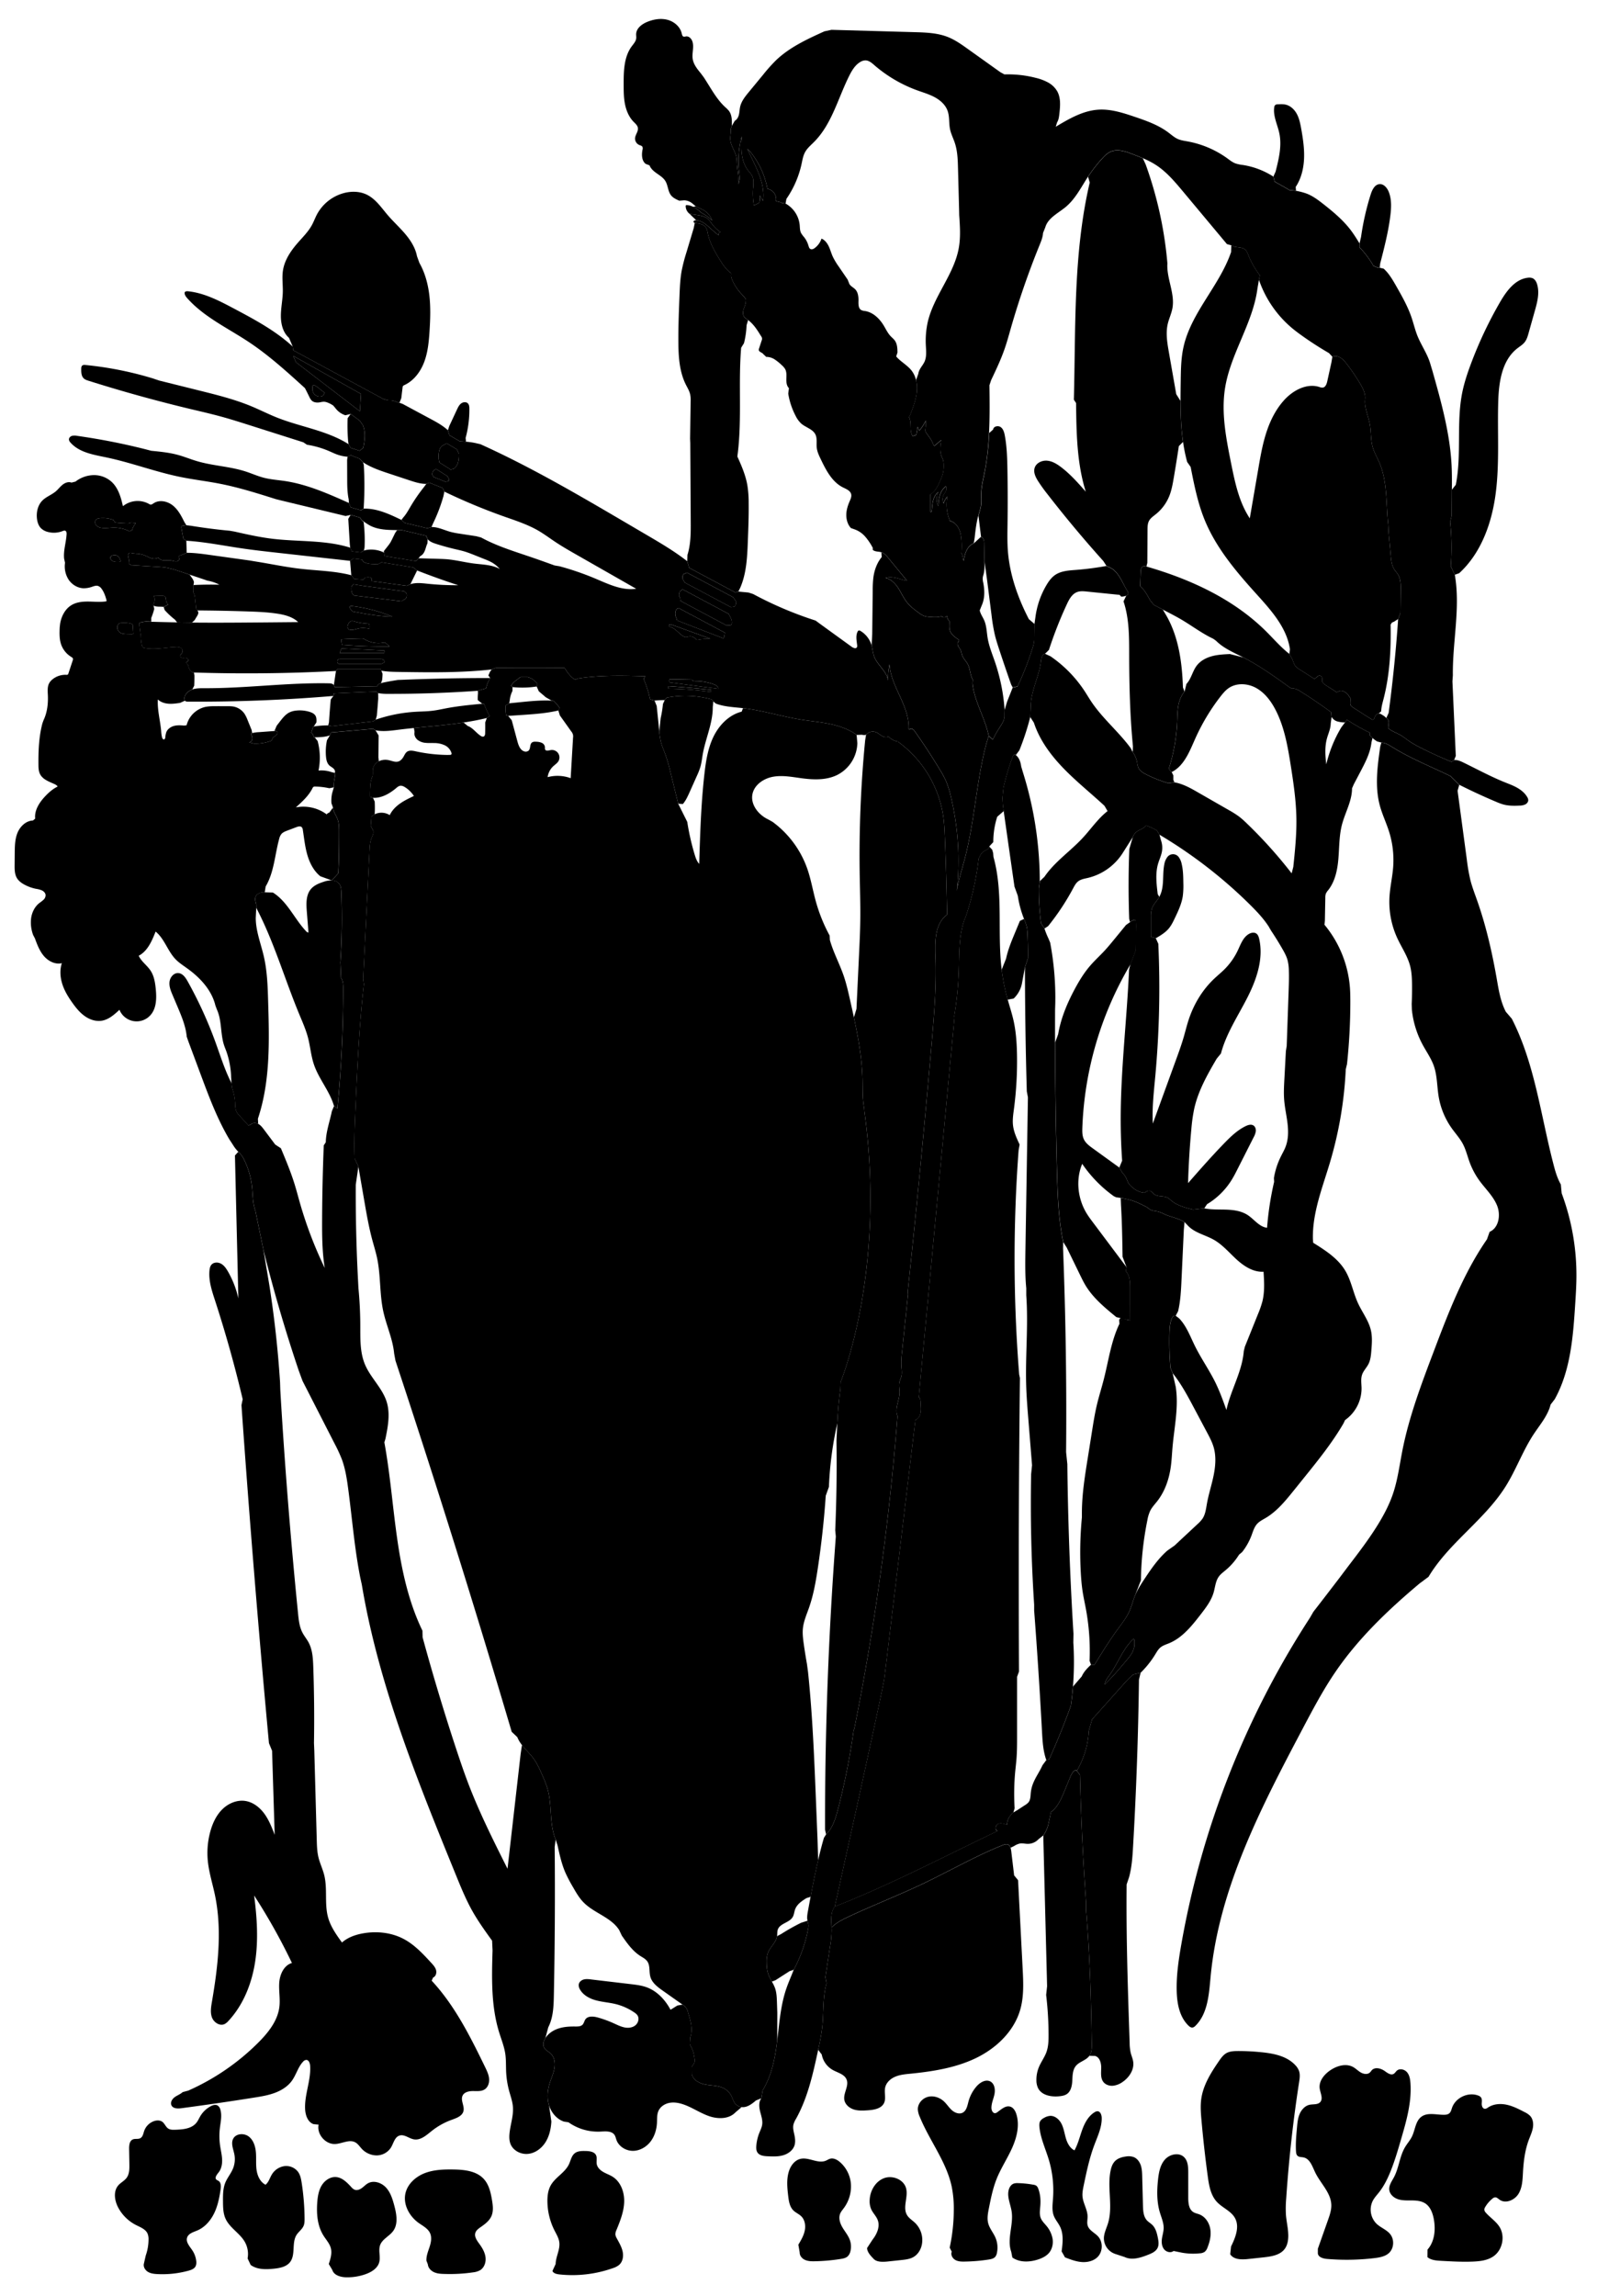 
<svg xmlns="http://www.w3.org/2000/svg" viewBox="0 0 1938 2765" id="illustration" preserveAspectRatio="xMidYMid meet">
    <title>Graminaceæ</title>
    <path data-name="1" data-official="Triticum æstivum" data-plain="Wheat" data-loc="The East" d="M1265.87,2182.39c8.09-6,12.28-15.75,16.11-25l6.48-15.75a29.18,29.18,0,0,1,4.19-7.8c1.15-1.38,3.45-2.49,4.54-1.07l3.65,5.06q1.77,76.35,7.26,152.56l0,9.7c4.56,53.59,6.09,107.38,6.93,161.15.08,5.09,0,10.56-2.93,14.69-4,5.52-11.91,6.86-16.23,12.1-3.91,4.74-4,11.42-4.3,17.55s-1.56,13-6.66,16.41c-2.46,1.64-5.47,2.19-8.4,2.53-9.8,1.13-21.53-.8-26.1-9.55a21.7,21.7,0,0,1-2.09-9.65,39.6,39.6,0,0,1,3-15.79c2.64-6.4,7-12.05,9.24-18.58s2.43-13.46,2.41-20.31a418,418,0,0,0-2.91-48.1l1.14-10.43-4.44-174.69-.06-6.84a42.57,42.57,0,0,0,5.87-12.68Zm18.21-433.68q1.11-122.73-3.66-245.43l.14-7.36c-5.75-28-6.73-56.65-7.5-85.18q-2.62-97.35-2.24-194.75l.25-8a357,357,0,0,0-6.19-72.81l-2.08-5a94,94,0,0,1-4.78-12l-4.11-6.18a315.72,315.72,0,0,1-2.71-42.13l1.18-8.65a440.2,440.2,0,0,0-20.23-130.92l-2.15-7.19c-.66-5.19-2.39-10.64-6.56-13.8a2.48,2.48,0,0,0-1.23-.59c-1.22-.13-2,1.24-2.42,2.39a286,286,0,0,0-11.26,37.81l-1.17,11.88a120.28,120.28,0,0,0,1.54,15.94q6.45,45.5,13,91l4,11a126.2,126.2,0,0,0,7.54,28,66.67,66.67,0,0,1,3.13,8.76,50.14,50.14,0,0,1,1.06,9.07q.75,14.78.53,29.56l-3.64,10.88q.11,74.71,2.24,149.41l1.35,7.12-3,184c-.25,15.32-.49,30.68,1,45.93l0,8.61c2.59,36-1.17,72.08-.11,108.12.41,13.7,1.51,27.38,2.61,41l4.46,55.44-1.1,10.66q-1.53,78.63,3.63,157.2l0,7.06q5.54,72.81,9.46,145.72c.63,11.63,1.26,23.44,5.19,34.4l3.28-.62q14.35-31.74,26.21-64.55l.64-4.55a373.82,373.82,0,0,0,2.42-71.8l.18-10.64q-6.29-102-7.4-204.2ZM1173,654.35c-4,1.54-7,5-8.9,8.94s-2.69,8.17-3.51,12.4l-1.81-8.42-.78-.64a103.23,103.23,0,0,0,.16-15.23c-.33-5-1.05-10.17-3.3-14.71s-6.23-8.43-11.17-9.51l.13-.9a49.47,49.47,0,0,1-2.68-28.18,22.11,22.11,0,0,0-4.58,8.26,12,12,0,0,1,.15-10.45c.85-1.67,2.1-3.12,2.85-4.84s.93-3.9-.3-5.32a21.36,21.36,0,0,0-7.18,10.76,47.32,47.32,0,0,0-1.83,13,17.16,17.16,0,0,1,.24-16.83c-3.44,2.27-5.48,6.19-6.5,10.18s-1.16,8.15-1.65,12.24c-.09.76-.59,1.78-1.3,1.49-.47-.18-.54-.81-.54-1.32l.11-19.45.2-.57c5.76-3.22,8.77-9.69,11.41-15.75a50.79,50.79,0,0,0,4-11.5,42.19,42.19,0,0,0,.47-7.37,23.25,23.25,0,0,0-.54-5.65c-.53-2.1-1.58-4-2.28-6.07-2.07-6-1.13-12.52-.17-18.77l-8.07,6.83-1.28-1c-1.54-5.33-5.24-9.72-8.45-14.25a7.14,7.14,0,0,1-1.38-2.75,8.09,8.09,0,0,1,.15-2.68,45.91,45.91,0,0,0,.48-9.66,54.22,54.22,0,0,1-8.12,12.34,13.78,13.78,0,0,0-1.64-4.82l-1.6,8.83a1.58,1.58,0,0,1-.31.82,1.53,1.53,0,0,1-.83.42l-3.38,1c-4.27-6.5-.71-15.76-4.34-22.64l1.73-3.64c3.26-8.56,6.55-17.24,7.54-26.35s-.54-18.84-6.11-26.12c-5.15-6.72-13.16-10.7-18.65-17.15l1.53-4.71c-.07-5-.25-10.31-3.12-14.38-1.45-2.05-3.47-3.61-5.19-5.43-3.51-3.74-5.67-8.51-8.33-12.89-5.06-8.32-12.76-15.76-22.37-17.33a13.44,13.44,0,0,1-4.63-1.17c-3.42-2-3.42-6.82-3.31-10.77.14-5.09-.46-10.66-4-14.27-2.53-2.56-6.47-4.1-7.42-7.56l-1.65-4.1L1010.22,321a79.85,79.85,0,0,1-7.26-12.14c-1.78-4-2.9-8.23-4.76-12.16s-4.68-7.66-8.69-9.36a23.49,23.49,0,0,1-8.19,11.4c-1.44,1.08-3.36,2-5,1.26s-2.11-2.67-2.61-4.34a30.29,30.29,0,0,0-5.15-10,29.41,29.41,0,0,1-3.85-5.34c-1.36-2.92-1.21-6.27-1.52-9.48a33.3,33.3,0,0,0-17-25.68l-4.52-.75a9.07,9.07,0,0,0-3.84-1.32l-3.25-1a12.62,12.62,0,0,0-10.07-14.65l-.35-.82a98.49,98.49,0,0,0-19-42,24.91,24.91,0,0,0-5-5.17l6,12.45c3.79,7.9,7.6,15.83,10.18,24.2S920.28,233.36,919,242l-3.65-6.65a42,42,0,0,1-.74,8.59l-1.17,1a25.34,25.34,0,0,0-5.23,2.62,79.54,79.54,0,0,1-1.15-20.14,65.65,65.65,0,0,0,.4-9.7,14.34,14.34,0,0,0-3.48-8.87l-.09-.44c-5.67-5.4-8.78-13.06-10-20.79S893,172,893.4,164.2a111.8,111.8,0,0,0-3,43.46c.61,4.77,1.41,10.05-1.32,14,1.19-8.21-1.07-16.49-1.53-24.77a60,60,0,0,0-.55-7.35c-1.28-7.21-6.49-13.37-7.28-20.65-.49-4.62.84-9.26.54-13.89l1.18-3.33c.24-6.26.32-13.07-3.43-18.08a36.53,36.53,0,0,0-4.55-4.59c-10.91-10.09-17.69-23.74-25.94-36.1L844,88.19c-4.27-5.17-8.69-10.7-9.68-17.33-1.06-7.16,2.06-14.8-.58-21.54-1.22-3.11-4.19-5.93-7.5-5.48a6.58,6.58,0,0,1-2.94.24c-1.45-.49-1.84-2.31-2.18-3.81-1.83-8.05-9-14.22-17-16.37s-16.56-.75-24.22,2.32c-6.58,2.64-13.39,7.65-13.67,14.74-.07,1.73.27,3.46.08,5.18-.43,3.75-3.23,6.7-5.47,9.74-9.31,12.68-9.67,29.61-9.66,45.35,0,8,0,16.1,1.56,24s4.74,15.62,10.33,21.37c2.12,2.17,4.68,4.28,5.22,7.26.78,4.3-3,8.14-3.37,12.49a8.43,8.43,0,0,0,5,8.25c1.39.57,3.09.88,3.84,2.18a5.14,5.14,0,0,1,.12,3.55c-1.18,6-1,13.23,3.77,17l4.7,1.83c1.57,4.26,5.34,7.26,9,9.85s7.69,5.13,10.06,9c3.25,5.3,3,12.36,6.84,17.24,2.47,3.11,6.24,4.84,9.87,6.46l6.13-.49a16.51,16.51,0,0,1,8.6,3c1.82,1.28,3.36,2.92,5.2,4.17,2.52,1.7,5.49,2.6,8.18,4a24.67,24.67,0,0,1,11.6,13.09,70.19,70.19,0,0,0-13.52-9.56l-1.47-1.43c-4.48-3.69-9.57-7.22-15.36-7.48a1.23,1.23,0,0,0-1.59,1.45,12.1,12.1,0,0,0,4,8.52l.86.63,8.28,1.25c4.88.73,10,1.59,13.73,4.88a35.56,35.56,0,0,1,4.58,5.69,44.74,44.74,0,0,0,11.29,10.71,1.79,1.79,0,0,0-2.56.4,4.19,4.19,0,0,0-.57,2.83q-5-4-9.72-8.25c-5-4.49-10.43-9.46-17.14-9.82a4.46,4.46,0,0,0-2.24.33,1.94,1.94,0,0,0-1.15,1.83l1.5,1.21a32.39,32.39,0,0,1,7.61,1.2,11,11,0,0,1,6.11,4.46,19.27,19.27,0,0,1,1.87,6.18c2.41,11.83,8.51,22.55,14.92,32.78,3.65,5.83,7.57,11.72,13.23,15.62l.26,1.18c-.62,2.36.22,4.85,1.19,7.09A58.85,58.85,0,0,0,893.07,354c2,2.13,4.21,4.18,5.41,6.85l-.16,2.81c-.26,2.92-1.6,5.62-2.52,8.41s-1.39,6,0,8.55c1.15,2.11,3.32,3.41,5.25,4.84,6.72,4.95,11.25,12.25,15.61,19.36a4.9,4.9,0,0,1,.72,5.33l-3.07,9.36a4.69,4.69,0,0,0-.34,2.11c.37,2.49,4.07,2.8,5.45,4.9l3.47,3.28a18.71,18.71,0,0,1,10.23,3.09,56,56,0,0,1,8.4,6.82,19.86,19.86,0,0,1,4.1,4.68c2,3.5,1.62,7.78,1.51,11.79s.25,8.47,3.12,11.28l-.83,6.6a87.45,87.45,0,0,0,8.94,26.87,31.22,31.22,0,0,0,6.69,9.17c5.47,4.78,13.84,6.6,17.07,13.11,2.42,4.87,1,10.69,1.65,16.09.54,4.78,2.64,9.21,4.72,13.54,6.36,13.28,13.58,27.46,26.71,34.11,4,2,8.94,3.86,10,8.2.71,2.9-.66,5.85-1.85,8.59-2.26,5.23-4,10.79-4,16.49s1.66,11.56,5.55,15.72l4,1.42a30.71,30.71,0,0,1,13.34,9.06,69.89,69.89,0,0,1,9.06,13.52l-.09,2.2c2.67,2.55,7,1.87,10.49,3s6.16,4.22,8.55,7.13l21.72,26.42-.06.65c-4.25-.82-8.34-2.36-12.56-3.34s-8.73-1.4-12.83,0c6.66,1.3,11.82,6.62,15.5,12.32s6.39,12,10.65,17.34c3.91,4.86,9,8.62,14,12.33a27.61,27.61,0,0,0,5.43,3.4c2.88,1.23,6.07,1.46,9.2,1.67,4.09.27,8.31.52,12.21-.77l.28-.28a4.51,4.51,0,0,0,6.94-.4c.22,1.91.52,4,1.92,5.33a3.49,3.49,0,0,1,.87,1,2.54,2.54,0,0,1,.13.95c0,3.55-.5,7.2.61,10.57,1.66,5,6.45,8.29,10.94,11.15l-.47,1.87c-1.48,1.14-1.49,3.43-.75,5.15s2,3.13,2.87,4.8c1.1,2.22,1.31,4.76,2.19,7.07,1.48,3.87,4.72,6.79,6.66,10.44,3,5.68,2.68,12.71,5.89,18.28l-.29,4.66c2.4,22,15.15,41.6,19.61,63.29l5,4.45a116.73,116.73,0,0,1,7.92-14.21c3-4.65,6.56-9.63,6.07-15.16l.13-6.17a227.27,227.27,0,0,0-11.66-58c-3.22-9.43-7.09-18.72-8.75-28.55-1.21-7.17-1.26-14.66-4.13-21.34-1.75-4.07-4.52-7.76-5.42-12.1l2.51-6.21c3.71-8.38,3.48-18,1.74-27a20.13,20.13,0,0,1-.62-6.21,25.69,25.69,0,0,1,.89-3.66c1.43-5.26,1.33-10.8,1.22-16.26l-.41-20.8a15.94,15.94,0,0,0-.62-4.92,5.43,5.43,0,0,0-3.26-3.52Z"></path>
    <path data-name="1a" data-official="" data-plain="Cluster of Flowers" data-loc="" d="M175.55,2716.39a58.62,58.62,0,0,0,3.35-18.87,17.91,17.91,0,0,0-1.18-7.55c-2.45-5.44-8.79-7.69-14.11-10.41a49.85,49.85,0,0,1-21.43-21.32c-4.28-8.28-5.81-19.26.29-26.32,3-3.43,7.37-5.46,10.05-9.12,3.35-4.56,3.39-10.67,3.29-16.32l-.31-18.36c-.08-4.38.44-9.76,4.45-11.53,2.85-1.25,6.39,0,9.11-1.54,3-1.64,3.51-5.54,4.62-8.74a19.28,19.28,0,0,1,11.86-11.8c3.29-1.11,7.19-1.21,10,.85s4.09,6.2,7.16,8.16c2.36,1.52,5.36,1.48,8.17,1.4,9.28-.28,19.79-1.14,25.63-8.35,2-2.44,3.2-5.38,4.8-8.07a32.19,32.19,0,0,1,12.41-11.85c2.6-1.4,5.86-2.4,8.41-.91a8.18,8.18,0,0,1,3.3,4.93c2.17,7.26.26,15-.61,22.55a81.11,81.11,0,0,0,.31,21c.8,5.48,2.16,10.89,2.4,16.41s-.78,11.36-4.23,15.68c-2.1,2.64-5.1,6.39-2.65,8.71a12.67,12.67,0,0,0,2.41,1.38c3.28,2,3.2,6.69,2.64,10.49-1.44,9.77-3.39,19.61-7.69,28.51s-11.17,16.88-20.25,20.79c-4.74,2-10.67,3.6-12.34,8.49-1.9,5.54,3.11,10.73,6.34,15.62a29,29,0,0,1,4.6,12.67,11.06,11.06,0,0,1-.86,6.52c-1.64,3-5.19,4.28-8.48,5.18a118.35,118.35,0,0,1-37.41,4.08c-3.92-.2-8-.64-11.35-2.65s-5.86-6-4.95-9.84Z"></path>
    <path data-name="1b" data-official="" data-plain="Glumes" data-loc="" d="M298.22,2719.91a29.54,29.54,0,0,0-3.24-19.74c-6-10.69-18.32-17-23.34-28.18-2.88-6.42-3-13.68-3.05-20.72-.06-7.67-.08-15.58,2.82-22.68,2.4-5.86,6.66-10.8,9.11-16.64a30.15,30.15,0,0,0,1.82-17.1c-1.22-6.45-4.49-13.37-1.43-19.18,3.34-6.33,13-6.94,18.69-2.61s8,11.84,8.62,19-.19,14.36.84,21.44,4.36,14.41,10.75,17.63c3.77-2.94,5.05-8,7.49-12.09a21.15,21.15,0,0,1,15.29-10.31,17.85,17.85,0,0,1,16.66,7.26c2.55,3.74,3.41,8.36,4.11,12.84a295.29,295.29,0,0,1,3.49,43c0,3,0,6.08-1.19,8.84-1.8,4.21-5.94,7-8.41,10.8-6.21,9.66-.86,24-8,33-4.49,5.63-12.33,7.06-19.49,7.8-9.59,1-20.11,1.19-27.86-4.54Z"></path>
    <path data-name="1c" data-official="" data-plain="Seed" data-loc="" d="M396,2726.61c2-6.09,4.1-12.58,2.55-18.81-1.44-5.81-5.78-10.38-8.95-15.46-7.33-11.69-8.5-26.23-7.47-40,.54-7.06,1.67-14.29,5.34-20.34s10.38-10.7,17.43-10.09c7.41.64,13.1,6.54,18.17,12a11.68,11.68,0,0,0,3.94,3.17c2.9,1.19,6.25-.08,8.79-1.92s4.68-4.25,7.42-5.77c7.05-3.91,16.35-.72,21.79,5.23s7.87,14,9.94,21.78c2.7,10.17,4.79,22-1.4,30.47-4.56,6.26-12.94,9.6-15.65,16.85-2.46,6.59.72,14.15-1.19,20.93-2,7.2-9.24,11.66-16.29,14.18a65.73,65.73,0,0,1-23.41,3.79c-6.77-.15-14.78-2.4-16.77-8.87Z"></path>
    <path data-name="2" data-official="Hordeum distichon" data-plain="Barley" data-loc="Tartary" d="M136.89,635.4c-4.91.08-9.84,1.05-14.68.28a10.24,10.24,0,0,1-6.39-3.1c-1.56-1.85-1.92-4.86-.28-6.64,1.19-1.3,3.08-1.68,4.83-1.85a37.23,37.23,0,0,1,16.11,2l1.92,3.12q8.06.91,16.18,1.1l3.33-.94,4.4.31c.45,0,1,.2,1,.65a.91.91,0,0,1-.33.62,16.47,16.47,0,0,0-3.87,7.74l-3.32,1.11A40.61,40.61,0,0,0,136.89,635.4ZM666.23,844.05a6.29,6.29,0,0,0-1.83-.27c-13.45-.62-26.9.76-40.29,2.15L613.31,847l-4.22,2.49a40.61,40.61,0,0,0,.59,12l2.46.67L629.69,861c14.37-1,28.8-2,42.82-5.34l1.57-3a45.13,45.13,0,0,0-5.63-6.93A6.13,6.13,0,0,0,666.23,844.05ZM159.58,752a2.24,2.24,0,0,0-.8-.51c-3.71-1.55-7.87-1.45-11.89-1.32a6.54,6.54,0,0,0-3.43.73,4.55,4.55,0,0,0-1.72,2.36,7.49,7.49,0,0,0,2.24,8.08c2.5,2.06,6,2.22,9.26,2.29l5.78.12,1.61-.48c-.22-3.31-.45-6.63-.67-9.95A2.24,2.24,0,0,0,159.58,752ZM145.42,676a18.51,18.51,0,0,0-1.8-4.33,6.22,6.22,0,0,0-3.62-2.83,8.65,8.65,0,0,0-2.49-.13c-1.78.09-3.93.5-4.51,2.18a3.27,3.27,0,0,0,.53,2.77,7.24,7.24,0,0,0,4.72,2.89,21.51,21.51,0,0,0,5.67.11ZM330.53,880.38l-18.91,1.39a41.23,41.23,0,0,0-7.83,1.08c-.52.14-1.1.37-1.26.88a1.78,1.78,0,0,0,.23,1.2,9.41,9.41,0,0,1,1,5.46,4.38,4.38,0,0,1-3.7,3.68l5.55,1.47a52.25,52.25,0,0,0,20-3,3.65,3.65,0,0,0,1.78-1.09,8.24,8.24,0,0,0,.74-1.9c.73-1.78,2.72-2.59,4.24-3.75s2.61-3.61,1.16-4.86A4,4,0,0,0,330.53,880.38Zm315.91-53.62,1-3a43.89,43.89,0,0,0-4.79-4.85,14.41,14.41,0,0,0-6-3.08l-1.16-.4-6.84,0a5.49,5.49,0,0,0-1.67.17,5.75,5.75,0,0,0-1.73,1.07c-3.56,2.79-7.75,5.24-9.57,9.37l1.68,1.44A111.44,111.44,0,0,0,646.44,826.76Zm-65.55,20.76c-14.46,1.38-28.94,2.76-43.21,5.47-5.65,1.07-11.27,2.35-17,3-6.61.81-13.28.83-19.92,1.22a181.13,181.13,0,0,0-48.21,9.49l-3.13,2.07-49.88,5.77-4.22-.94A117.16,117.16,0,0,0,378,874.89a1.27,1.27,0,0,0-.64.23,1.1,1.1,0,0,0-.29.54l-2.19,6.69a7.05,7.05,0,0,1,2.89,4.62,1.42,1.42,0,0,0,.34.78,1.37,1.37,0,0,0,1,.23c6.12-.13,12.37-.27,18.12-2.34l1.49-3.53,50.77-4.43,2.86,1.86c9.25,1.82,18.78.42,28.14-.75,35.37-4.43,71.3-5.58,105.92-14.09l3.38-2.2a109.68,109.68,0,0,1-6.61-14.67ZM1839.37,959.73c-2.78-4.71-7.18-8.28-11.94-11s-9.92-4.58-15-6.63c-17-6.86-33.08-15.62-49.54-23.63-3.61-1.75-7.46-3.52-11.46-3.15l-3,2.2q-19.73-8-38.67-17.7a110.52,110.52,0,0,1-11.3-6.45c-3.9-2.62-7.51-5.68-11.58-8-4.69-2.73-10-4.5-14.27-7.8l-.47-1.23c.15-1.56.31-3.11.46-4.66a11.26,11.26,0,0,0,.08-2.46,6.1,6.1,0,0,0-2.92-4.54l-2.6-2.32-2.71-1.66a7.33,7.33,0,0,0-3.77-1.43,4.93,4.93,0,0,0-3.75,2.26,14.75,14.75,0,0,0-1.77,4.16l-2.16,1.19q-11.82-7.41-23.51-15a6.88,6.88,0,0,1-2.62-2.48,6.81,6.81,0,0,1-.43-3.11c0-1.8.06-3.59.1-5.38l-1.9-2.7a9.26,9.26,0,0,0-2.88-3.38,15.1,15.1,0,0,0-3.91-2.47,6.61,6.61,0,0,0-4.53-.24l-3.23,1.59L1597,825.28c-1.88-1.2-3.92-2.63-4.37-4.81-.32-1.58.27-3.3-.33-4.8a3.19,3.19,0,0,0-5.59-.62l-3.5,2.56-18.45-11.79a17.8,17.8,0,0,1-4.14-3.26c-2.47-2.88-2.88-7-4.93-10.21l-2.68-4.79c-10.34-8.1-18.93-18.17-28.26-27.42-39.14-38.79-90.91-62.58-143.85-77.85a6.64,6.64,0,0,0-3.7-.33c-2.61.79-3.19,4.17-3.29,6.89l-.64,17,.08.07c5.26,4.67,8.72,11,12.07,17.16l4.44,5.46,17.25,9c5.17,2.7,10.34,5.4,15.38,8.35,13,7.63,25.13,16.92,38.8,23.37l3.34,2.38c9.16,9.19,21.5,14.29,33.05,20.21,19.78,10.15,37.9,23.2,55.94,36.19l2.43,1.32c3.59-.73,7.12,1.27,10.23,3.21q19.07,11.94,37.17,25.29l.44,5.49a11.6,11.6,0,0,0,7.07,5.53,34.47,34.47,0,0,0,9.12,1.17l2.18-3.29a232.83,232.83,0,0,0,28,15.85l-.27,3.22a47.5,47.5,0,0,0,8.65,7.09l5.3,1.41c4.8.11,9.07,2.88,13.15,5.42,22.12,13.76,46.46,23.47,69.9,34.83l10.77,10.6q21.84,11,44.38,20.5a68.1,68.1,0,0,0,8.49,3.14c6.3,1.73,12.94,1.72,19.46,1.39a17.4,17.4,0,0,0,6.8-1.29c2.1-1,3.86-3,3.86-5.36A7.82,7.82,0,0,0,1839.37,959.73Zm-482-249c1,1.67,2.16,3.89,1,5.45a4.18,4.18,0,0,1-1.73,1.15,15.5,15.5,0,0,1-6.16,1.19l-2-2.1-39.38-4c-3.93-.4-8-.78-11.71.6-6.17,2.28-9.61,8.71-12.38,14.67a487.14,487.14,0,0,0-21.59,55l-4.69,4.68a5.93,5.93,0,0,0-3.8,3.7,21.4,21.4,0,0,0-1.08,5.39c-2.21,17.94-11.57,34.61-12.32,52.67l-.62,14.42a314.67,314.67,0,0,1-13.1,40.07l-4.27,5.73a2.48,2.48,0,0,0-1.23-.59c-1.22-.13-2,1.24-2.42,2.39a286,286,0,0,0-11.26,37.81l-1.17,11.88a120.28,120.28,0,0,0,1.54,15.94l-7.87,6.87a99.6,99.6,0,0,0-4.73,30.5l-4.91,5.3a4.39,4.39,0,0,1-2.08,3.41,41.33,41.33,0,0,1-3.65,2,12.51,12.51,0,0,0-5.52,6.61l-1.43,2.62a347,347,0,0,1-15.62,70.18l-1.23,2.58c-7.23,19.94-6.4,41.73-7.13,62.92a409.17,409.17,0,0,1-5.41,53.66l.23,2.58-43,456.72c1.83,1.23,2.11,3.76,2.21,6,.07,1.63.15,3.26.22,4.89a29.75,29.75,0,0,1-.57,9.42c-.85,3-2.88,5.93-5.86,7l-.24,1.54s-35.25,294.63-37.25,309.93-59.69,274.78-59.69,274.78c-6,7.8-3.86,18.83-3.78,28.7a122,122,0,0,1-1.89,19.23q-2.81,18.46-5.62,36.94l1.39,7.4c-4.82,17.1-3.27,35.28-5.21,52.94a268.7,268.7,0,0,1-4.91,27.25c-6.15,28.52-12.48,57.52-26.67,83a27,27,0,0,0-3.05,6.73c-1,4.13.2,8.43,1.08,12.58s1.44,8.64.13,12.72c-1.93,6-7.63,10.12-13.66,11.87s-12.44,1.48-18.71,1.2c-4.54-.2-9.77-.78-12.25-4.58-1.52-2.32-1.57-5.29-1.36-8a53.7,53.7,0,0,1,3.66-15.69c1.28-3.2,2.88-6.33,3.39-9.73.81-5.38-1.18-10.72-2.48-16S913.7,2531.34,917,2527l1.59-9.5c11-17.94,15-39.23,17.55-60.1s4.07-42.11,10.81-62c1.6-4.75,3.5-9.4,5.4-14l3.67-9.11a171.15,171.15,0,0,0,17.34-49.32,16.79,16.79,0,0,0,.41-4.84,43.6,43.6,0,0,0-1.16-4.87c-.88-4-.14-8.11.6-12.11,5.42-29.46,10.86-59,19.17-87.76l2.6-4.13c8.08-7.91,11.47-19.33,14.33-30.27a821.36,821.36,0,0,0,18.86-94.8l.87-2.42a3156.78,3156.78,0,0,0,51.87-375l.12-1.32c-3.83-8.92,2.45-18.86,2.45-28.56,0-3.91-1-7.85-.28-11.68.51-2.62,1.83-5,2.47-7.62,1-3.91.3-8,0-12-.4-6.48.28-13,1-19.41q3.52-33.67,7-67.34l-.35-3q15.87-149.76,28.87-299.8c3-34.42,5.85-68.94,4.6-103.46-.67-18.31-1-40,13.77-50.79l.19-1.2c-.62-30.66-1.44-61.31-2.68-91.95-.35-8.42-.72-16.85-1.89-25.19A135.24,135.24,0,0,0,1082.6,894l-.56-.87a18.79,18.79,0,0,1-11.33-5.65l-.52-.64c-2.45,1.58-5.75.72-8.26-.77s-4.72-3.56-7.49-4.49a10.24,10.24,0,0,0-9.69,1.87,11.19,11.19,0,0,1-1.57,1.27c-1.49.85-3.34.51-5,.16l-6.37.2c-9.53-7-21-10.86-32.59-13.25s-23.39-3.41-35.06-5.3c-23.22-3.75-45.83-11-69.2-13.67-11-1.27-22.29-1.59-32.65-5.47l-3.18-2.59c-.47-1.89-2.66-2.71-4.55-3.19a119.55,119.55,0,0,0-51.41-1.47l-2.55,3q-6.11,0-12.2.61L783,842.17a134.42,134.42,0,0,0-7-22.69c-.46-1.13-.83-2.68.17-3.37l1.09-1.72c-27.29-.75-54.77-1.49-81.72,2.87l-2.42,1.3a16.3,16.3,0,0,1-2.82-1.66,24.21,24.21,0,0,1-3.61-3.33,46,46,0,0,1-6.44-9l-.45-.24q-41.31-.41-82.64,0l-5,1.92c-36.8,4.12-73.95,3.55-111,3-7.31-.11-14.66-.23-21.86-1.49l-.81-2.09h-52.1l-1.76,2.43q-85.5,4.53-171.17,1.83l-2.29-.28a12.7,12.7,0,0,1-4.12-6.64,6.86,6.86,0,0,0-.79-2.36c-.71-1-2.19-1.94-1.69-3.08.31-.71,1.26-.88,1.79-1.45,1.08-1.16-.17-3.15-1.69-3.56s-3.15.05-4.73-.08-3.34-1.34-3-2.89a4.28,4.28,0,0,1,1.28-1.89,5.52,5.52,0,0,0,1.68-4.41,4.86,4.86,0,0,0-3.27-3.51,13,13,0,0,0-5-.48c-13.07.53-26.31,3.69-39.06.8l-1.55-2.16a58.91,58.91,0,0,1-1.43-12.62l-.47-2.22q-.69-5.49-1.36-11a2.23,2.23,0,0,1,.43-2,2.08,2.08,0,0,1,1-.39l3.74-.78,2.9-.34q27.63.91,55.29,1.2c31.56.32,63.13,0,94.7-.27l33.35-.31c-6.78-6.44-16.39-8.85-25.64-10.23-11.53-1.72-23.21-2.21-34.86-2.6q-30.37-1-60.78-1.21l-1.57-1.36q-.76-7-1.51-14a14.31,14.31,0,0,0-.73-3.67c-.32-.84-.81-1.61-1.06-2.48a9.75,9.75,0,0,1-.25-2.7v-5.2a1.35,1.35,0,0,1,.22-.91,1.37,1.37,0,0,1,1-.31q15.1-.71,30.25-.35a47.41,47.41,0,0,0-14.58-4.92l-3.91-1.41L217,688.25a113.73,113.73,0,0,0-16.46-4.55,114,114,0,0,0-11.95-1.16l-30.23-1.84-2.68-1.44c.42-3.34-.87-6.63-1.27-10a3.52,3.52,0,0,1,.26-2.25,2.66,2.66,0,0,1,2.2-1.16,7.85,7.85,0,0,1,2.53.46l4.49.46a30.78,30.78,0,0,1,10.89,2.32c2.62,1.08,5.09,2.53,7.82,3.28s5.87.71,8.12-1c1.22,2.36,4.09,3.36,6.74,3.51s5.32-.32,7.95,0c2.39.34,4.71,1.37,7.12,1.18,1.5-.11,3.17-1,3.35-2.47.12-1-.42-1.87-.5-2.84s.81-2.14,1.66-1.69l7.85-3.31c9.34,0,18.63,1.29,27.89,2.58l48.14,6.72,5.82,1c18.53,2.89,36.89,6.89,55.51,9,20.35,2.35,41.08,2.5,60.88,7.73l3.5,4.37,10.86.89,2.23-2.49c2.68-.48,5.74-.87,7.86.84l.33,3.42L490,705.54l4.38-2c6.68-2.13,13.89-1.21,20.86-.49a335.73,335.73,0,0,0,36.7,1.75q-25-8.16-49.48-17.73l-4.8-3.69-38.08-6.15-3.84,2.1c-6.17.2-12.68.31-18.07-2.69l-1.49-2.68-10.64-1.24-3.84,2.73-86-9.57c-15.24-1.7-30.49-3.39-45.67-5.65-21.83-3.24-43.55-7.63-65.58-9l-3.54-2.37-2.34-12.61a2.72,2.72,0,0,1,.39-2.56,2.53,2.53,0,0,1,1.13-.51,21.73,21.73,0,0,1,4.38-.63l5.53.65q23.28,3.81,46.78,6l5.68,1c15,3.38,30.13,6.78,45.44,8.64,31.38,3.82,63.86,1.25,94,10.76l1.86,4.35,11.08,1.33,3.58-2.34a35.34,35.34,0,0,1,24.42,2.66l.22,4,38.07,6.16,2.92-3.44,23.82.71c3.7.11,7.41.23,11.1.55,10.77,1,21.3,3.76,32,5.11s21.79,1.38,31.1,6.61a38.46,38.46,0,0,0-10-8.13,71.35,71.35,0,0,0-8-3.61l-11.72-4.68c-4.43-1.77-8.86-3.54-13.43-4.88-3.51-1-7.09-1.8-10.65-2.64q-11.37-2.65-22.52-6.19c-3.86-1.22-7.88-2.64-10.55-5.68l-1.87-4.2-29.64-7-5.25.11c-11.13-.07-22.73-.25-32.62-5.36a70.51,70.51,0,0,1-10.07-6.75l-2.41-3.08-10.86-3.11-6.18,1.35-78.8-19-5.15-1.3c-22.21-7-44.49-14.06-67.36-18.54-16-3.14-32.21-5-48.18-8.28-30-6.16-58.81-17.2-88.78-23.47-15.46-3.23-32.5-5.9-43-17.71a6.44,6.44,0,0,1-2-3.81c-.08-2,1.68-3.79,3.63-4.39a14,14,0,0,1,6.07-.06,783.8,783.8,0,0,1,81.79,16l7.63,2c10.83,1.06,21.73,2.13,32.23,5,7.75,2.12,15.2,5.21,22.9,7.49,19.22,5.7,39.72,6.3,58.78,12.52,7.22,2.35,14.18,5.5,21.53,7.42,8.34,2.17,17,2.73,25.53,4,27,4.05,52.28,15.31,77.19,26.46l2.11,5.25,12.41,3.55,3.29-2c16-.45,31.07,6.66,45.46,13.61l3.91,3.54,27.27,6.48,5-1.5c7.95-.1,15.33,3.8,23,5.89a105.76,105.76,0,0,0,11.3,2.18l19.6,3,5.84,1.54c18.79,10.3,39.45,16.57,59.73,23.49,9.63,3.28,19.2,6.73,28.77,10.18l6,1a338.58,338.58,0,0,1,43.34,14.94c15.69,6.63,32.06,14.63,48.9,12.13l-70.85-40.44c-9.07-5.17-18.14-10.35-26.82-16.14-6.67-4.45-13.11-9.26-20-13.29-13-7.57-27.53-12.21-41.74-17.25a714.72,714.72,0,0,1-71.56-29.86l-2.2-4.46-16.1-6.36-3.41,1.5c-7.14.06-14.06-2.21-20.84-4.45L469,570.46c-10.94-3.63-22-7.32-31.65-13.67l-4.06-4.33-10.86-4.22-3.76,1.82a47.26,47.26,0,0,1-12.88-2.76c-3.09-1.13-6.05-2.57-9.07-3.88a109.58,109.58,0,0,0-27-7.81l-4.32-2.92L300.8,512.15c-11.46-3.64-22.93-7.29-34.53-10.46-11.84-3.23-23.82-6-35.76-8.82q-62.44-14.92-123.74-34.27c-2.11-.67-4.31-1.38-5.92-2.92-2.94-2.8-3.06-7.37-3-11.44,0-1.48.16-3.17,1.33-4.09a5.1,5.1,0,0,1,3.66-.58,419.21,419.21,0,0,1,81.36,16.19l7.57,2.56,48.73,12.13c21.11,5.26,42.31,10.54,62.39,18.9,10.33,4.3,20.33,9.4,30.73,13.54,28.58,11.38,60.31,15.57,86.27,32.09l2.49,4.4,10.86,3.54,4.29-3.61c1.91-8.93,3-18.5-.29-27l-4-5.74-10.86-8L416,500.12a24.1,24.1,0,0,1-11.26-7.66l-3.2-3.89a30.13,30.13,0,0,0-7.2-3.82,12.85,12.85,0,0,0-4.4-.94,25,25,0,0,0-4.45.69c-3.52.65-7.52.35-10.09-2.13a14.82,14.82,0,0,1-2.74-4.25l-3.48-7.06-1.89-3.63c-21.66-19.71-43.43-39.49-67.83-55.67-25.27-16.75-53.67-29.9-73.84-52.53-1.78-2-3.6-4.42-3.19-7.07.67-1.42,2.63-1.51,4.19-1.35,19.6,2.05,37.55,11.46,55,20.71,24.95,13.25,50.2,26.72,71,45.88l.65,4.48,109.52,59.19,2,.22c2.13,1.27,4.84.69,7.31,1,3.15.41,5.95,2.31,9.09,2.8l3.79,1.35L517.64,504c7.68,4.11,15.45,8.28,21.86,14.18l1.83,6,12.47,7.32,7.48.46a82.66,82.66,0,0,1,13,2l4.35,1c61.07,27.61,119,61.6,176.83,95.53l22.83,13.4c16.94,9.94,34,19.93,49.44,32l2.42,8,55.53,29.6,3.65-1.05,12.16,1.15,5.61,1.8a447.49,447.49,0,0,0,75.26,32l5.09,3.76,38.43,27.85c1.93,1.4,5.1,2.58,6.27.51a4.15,4.15,0,0,0,.26-2.52c-.62-5.5-1.92-11.39.59-16.33a2.47,2.47,0,0,1,1.13-1.27,2.7,2.7,0,0,1,2.34.5,29.91,29.91,0,0,1,13.39,17.57c1.15,4.19,1.38,8.61,2.82,12.71,3.84,10.92,15.83,18.34,16.94,29.86a77.82,77.82,0,0,1,1.74-19.79c.87,13.59,7,26.21,12.66,38.59s11.08,25.5,10.39,39.1l1,.75a3,3,0,0,1,3.7-.56,8.57,8.57,0,0,1,2.83,2.88q15.88,22.41,30.08,46a118.18,118.18,0,0,1,7.51,13.92,109.12,109.12,0,0,1,5.64,18,332.87,332.87,0,0,1,7.25,114.14c2.22-13.52,6.48-26.62,9.92-39.89,11.66-44.92,13.7-91.91,25.5-136.79l3-10,5,4.45a116.73,116.73,0,0,1,7.92-14.21c3-4.65,6.56-9.63,6.07-15.16l.13-6.17,3.06-10.25q3.35-8.42,6.68-16.84l5.85-1.42a351.92,351.92,0,0,0,18-46,46.24,46.24,0,0,0,1.92-7.84,48.65,48.65,0,0,0,.28-5.66l.18-15.59,1.16-8a101.66,101.66,0,0,1,13.15-38.7c2.8-4.77,6.09-9.42,10.65-12.55,7.13-4.88,16.25-5.4,24.87-6.06a360.19,360.19,0,0,0,36.87-4.78l6.6,3.23c4.46,3,7.73,7.39,10.41,12S1354.53,706.21,1357.34,710.76ZM391.07,473.17,384,467.48a24.45,24.45,0,0,0-5.19-3.46c-.67-.3-1.6-.47-2,.13a1.67,1.67,0,0,0-.24.82,17.78,17.78,0,0,0,0,5.87,8.72,8.72,0,0,0,12.38,5.78Zm43.73,1.25-81.58-45.8,3.33,7.67,76.92,59Zm106,103.1a8,8,0,0,0-.43-1.42l-1.54-2.68-13.63-8.65-3.16,2.11a6.87,6.87,0,0,0-1.34,5l1.65,2.66,14.3,5.66,2.27-.51c.74-.13,1.61-.36,1.87-1.06A1.89,1.89,0,0,0,540.82,577.52Zm11.86-31-2.21-5.26L538,533.89l-6.12,3.5c-3.7,4-3.68,10.07-3.43,15.51l.75,4,13.64,8.65,3.75-1a14.41,14.41,0,0,0,5.26-8.18A36.19,36.19,0,0,0,552.68,546.47ZM418.5,755.29l1.24,2.63a10.64,10.64,0,0,0,6.42.4c2.14-.42,4.2-1.17,6.35-1.58,4.07-.76,8.26-.25,12.37.26a15.46,15.46,0,0,0-.09-4.8,1.35,1.35,0,0,0-.21-.62,1.56,1.56,0,0,0-1.27-.45,73,73,0,0,1-16.54-2.72,8.39,8.39,0,0,0-3-.49,5.23,5.23,0,0,0-3.87,2.7A12.36,12.36,0,0,0,418.5,755.29Zm-9.41,31.27H462.8l.22-3.1L411.29,781ZM463,796.48a3.68,3.68,0,0,0-1.5-2.16l-2-.66H409.09l-1.92.51a3.73,3.73,0,0,0-.37,4.49l1,.76h51.77l2.13-1A1.64,1.64,0,0,0,463,796.48Zm6.23-18-4.59-4a2.84,2.84,0,0,0-.84-.57,3.1,3.1,0,0,0-1.68,0,32.18,32.18,0,0,1-22-3.48,10.12,10.12,0,0,0-2.78-1.27,9.11,9.11,0,0,0-2-.12q-12,.25-24.09.84v2.41l.54,3.39a1.14,1.14,0,0,0,.33.78,1.18,1.18,0,0,0,.72.21Q441,778.81,469.25,778.53Zm3.25-35.89a181.92,181.92,0,0,0-48.69-12.7c-1-.12-2.37,0-2.62,1a1.92,1.92,0,0,0,.21,1.21,8.2,8.2,0,0,0,2.08,2.8l1.35,1.54C440.6,739.4,456.46,742.33,472.5,742.64Zm17.17-27.9L487,712.19l-42.07-5.65-7.46-1-12-1.89-2,2.65a14.49,14.49,0,0,0,1.07,8.92l2.07,2,57,6.9,2.84-1.84a4.71,4.71,0,0,0,3.18-3A7.51,7.51,0,0,0,489.67,714.74Zm316,39.42a3.77,3.77,0,0,0,1.82.9c6.15,1.87,10,7.88,15.53,11.23a6.62,6.62,0,0,0,2.3,1c1.45.23,2.88-.37,4.32-.63a9.41,9.41,0,0,1,8.56,3,2.52,2.52,0,0,0,1.13.92,2.38,2.38,0,0,0,1.06,0,51.74,51.74,0,0,1,14.32-.86l.6-.57-47.15-17.13-2.22.53C805.31,752.64,805.25,753.64,805.7,754.16Zm51,76.66q-25.68-2.66-51.43-4.44l0,2.52v.5a416.94,416.94,0,0,1,50.9,3.9Zm8.61-1.2c.13-2.67-2.73-4.38-5.23-5.32a64.73,64.73,0,0,0-21.9-4c-1.85,0-4-.12-5-1.67q-13.46-.3-26.92-.51c-.05.81-.11,1.61-.16,2.42l.34,1.25Zm7.88-67.6-55.53-29.59-2.73,1.07a10.91,10.91,0,0,0-.23,10.78l.84,2.94L872,769.05Zm8.34-12.09a11.22,11.22,0,0,0-1.21-5.37l-2.6-5.21-55.53-29.59L819,712.17a14.82,14.82,0,0,0-1,3.91,5,5,0,0,0,1.17,3.75l.51,3.86,55.53,29.59,4-.24a1.93,1.93,0,0,0,1.8-1A4.2,4.2,0,0,0,881.5,749.93Zm5.16-25.44-3.55-5.16-55.54-29.6-3.77,1.48a5.51,5.51,0,0,0-.73,7.44l1.74,3,55.54,29.6,4.34-.59A8.56,8.56,0,0,0,886.66,724.49Zm-702.28,4.26c0,.31.31.52.58.66,3.66,1.92,8.1.93,12.18,1.59l5.51-3a8.3,8.3,0,0,1-2.64-4.81c-.29-1.77-.14-3.9-1.59-5a4.82,4.82,0,0,0-2.76-.66l-10.44-.4a11.82,11.82,0,0,1-.64,11.06A.92.92,0,0,0,184.38,728.75ZM479.3,818.88q-7.44,1.14-14.82,2.58c-3.23.63-6.53,1.34-9.27,3.13l-.67,1.88-51.44,1.11-1-2.32c-1-2-3.7-2.27-5.93-2.31-50-1-99.91,6.1-149.94,5.88-4.92,0-10-.09-14.61,1.55s-8.87,5.41-9.56,10.28a4,4,0,0,0,.69,3.26c.9,1,2.43,1.09,3.79,1.09q87.61.48,175-6.86l.41-3c.67-.23,51.44-2.22,51.44-2.22l2.07,1.83a69.43,69.43,0,0,0,13.21.89q53.49.07,106.88-3.72l9.83-2.95a45.32,45.32,0,0,1,5-12.41q-53.91,0-107.79,2.21Z"></path>
    <path data-name="3" data-official="Zea Mays" data-plain="Maize, or Indian Corn" data-loc="America" d="M1041.14,1338.36l-.27-3.87c-2.27-11.21-1.74-22.77-2-34.2-.73-32.36-7.86-64.2-14.95-95.78-2.27-10.1-4.55-20.23-7.95-30-5-14.31-12.3-27.76-16.39-42.35l-.29-5.42a195.2,195.2,0,0,1-16.69-41.37c-3.6-13.07-5.83-26.52-10.31-39.31a118.76,118.76,0,0,0-41.84-56.34l-6-3.28c-11.15-5.56-20.43-17.43-18.21-29.69,2.07-11.41,13.4-19.2,24.81-21.27s23.08.26,34.57,1.8c14.33,1.91,29.56,2.46,42.56-3.86A44.36,44.36,0,0,0,1032.66,895l-.87-9.92c-9.53-7-21-10.86-32.59-13.25s-23.39-3.41-35.06-5.3c-23.22-3.75-45.83-11-69.2-13.67l-1.65,4.23c-15.22,3.79-27.19,16.19-34,30.31s-9.19,30-10.93,45.54c-4,35.67-5.09,71.6-6.19,107.48-2.89-3.12-4.29-7.31-5.51-11.39a289,289,0,0,1-8.87-39.2l-10.91-21.92-9.42-38.32a200.3,200.3,0,0,0-6-20.87c-1.82-5-4-9.8-5.36-14.91a89.53,89.53,0,0,1-2-13.24q-1.56-15.19-3.13-30.39l-2.56-6.42L783,842.17a134.42,134.42,0,0,0-7-22.69c-.46-1.13-.83-2.68.17-3.37l1.09-1.72c-27.29-.75-54.77-1.49-81.72,2.87l-2.42,1.3a16.3,16.3,0,0,1-2.82-1.66,24.21,24.21,0,0,1-3.61-3.33,46,46,0,0,1-6.44-9l-.45-.24q-41.31-.41-82.64,0l-5,1.92-2.36,3.41a22.54,22.54,0,0,1-1.61,3.75l2.21,3.15a45.32,45.32,0,0,0-5,12.41l-9.83,2.95.13,3a64.08,64.08,0,0,0-.25,8.2l5.42,4.42,2.24.31a109.68,109.68,0,0,0,6.61,14.67l-3.38,2.2-1.93,5.44q.11,6.35-.06,12.7c0,1.63-.34,3.62-1.87,4.2a3.83,3.83,0,0,1-3.24-.71c-5.72-3.5-9.6-9.87-15.93-12.06l-4.92-4.13c-19.81,3-39.87,4.58-59.86,6.62l.81,4.76c-.86,3.43.8,7.15,3.5,9.42a17.91,17.91,0,0,0,9.77,3.68c3.51.37,7.06.15,10.59.25a29.92,29.92,0,0,1,12.31,2.6,15.33,15.33,0,0,1,8.22,9.17,2,2,0,0,1-.2,2,2.17,2.17,0,0,1-1.46.46c-2.29.11-4.6.09-6.9,0a187.49,187.49,0,0,1-34.44-4.27c-3.55-.78-7.62-1.57-10.55.57-1.8,1.31-2.75,3.44-3.82,5.38-1.5,2.72-3.58,5.37-6.54,6.29-3.68,1.14-7.52-.67-11.27-1.52a18.25,18.25,0,0,0-12.31,1.24,13.16,13.16,0,0,0-7.2,9.76c-.41,3.34.6,7-1.17,9.89l-1.39,5.08a131.41,131.41,0,0,0-.85,18l3.57,1.28c10.42.58,20.18-5.13,28.18-11.84a10.38,10.38,0,0,1,4.22-2.58c2.23-.5,4.49.56,6.41,1.78a34.58,34.58,0,0,1,10.52,10.44c-5.71,2.7-11.45,5.43-16.61,9.06s-9.78,8.27-12.5,14a18.69,18.69,0,0,0-18.19-1l-3.84,2.57q-.44,5.65-.86,11.31l2.59,5.09c1.65,3-.41,6.65-1.71,9.86-1.83,4.55-2.1,9.56-2.34,14.46q-3.84,77.51-7.67,155l.9,6.44c-5.54,47.74-7.73,95.79-9.93,143.8-1,22-2,44-1.21,66l4.47,9.54,7,40.56c2.77,16.1,5.55,32.22,9.79,48,2,7.39,4.3,14.7,5.86,22.2,4.38,21,2.82,42.83,7.37,63.75,3.72,17.14,11.48,33.4,13.1,50.85l1.58,8.55q73.6,222.31,140,447l6.79,6.45c4.18,10.76,14.26,18,20.77,27.5a93.94,93.94,0,0,1,7.55,14.4c3.27,7.23,6.56,14.51,8.55,22.19,5,19.44,1.63,40.76,9.32,59.32l2.21,6.75c2.44,11.16,4.9,22.41,9.43,32.9a180,180,0,0,0,9.33,17.77c3.64,6.34,7.34,12.75,12.43,18,12.75,13.15,33.23,18,43.07,33.45l3.16,6.69c6.33,9.14,12.91,18.51,22.26,24.52,3,1.91,6.3,3.54,8.36,6.41,3.79,5.27,2,12.64,3.84,18.88,2.08,7.2,8.6,12.08,14.72,16.41L822,2414.19a13.78,13.78,0,0,1,6.71,9.46c3,9.69,6,20.16,2.77,29.77l-.47,6.27c-.47,2.46,1.09,4.79,2.21,7,1.9,3.83,2.61,8.13,3.3,12.35a10,10,0,0,1,0,4.65c-.76,2.34-3.23,4.08-3.23,6.54l.11,8c1.6,7.14,9.4,11,16.6,12.3s14.85,1,21.39,4.25a21.66,21.66,0,0,1,9.74,9.83c1.3,2.68,2.06,5.65,3.79,8.08a12.09,12.09,0,0,0,8.37,4.95c6.49.75,12.29-3.74,17.28-8L917,2527l1.59-9.5c11-17.94,15-39.23,17.55-60.1l.1-33.32L935.8,2411c-.2-5.67-.43-11.44-2.34-16.78-2-5.58-5.72-10.39-7.79-15.94-1.88-5-2.32-10.48-2.27-15.85a30.55,30.55,0,0,1,1.55-10.55c2.71-7.19,9.84-12.47,11-20.08.41-2.66,0-5.46.91-8,2.61-7.51,13.85-8.16,17.9-15,1.68-2.86,1.82-6.35,3-9.46,2.28-6.08,8.13-10,13.63-13.42l5-1.51c2.76-14.73,5.67-29.43,9.07-44l-.75-24.38-1.92-47.73c-2.08-51.57-4.16-103.17-9.52-154.5l-1.29-9.63q-2.19-12.21-3.91-24.5c-.85-6.13-1.62-12.34-1-18.49.89-8.72,4.54-16.88,7.43-25.15,5.37-15.4,8.16-31.56,10.58-47.68q6.5-43.27,9.51-87l3.83-10.7a422.42,422.42,0,0,1,10.09-76.43l.44-7.39q1-17.1,3.3-34.08l.32-8.47S1067.74,1531.23,1041.14,1338.36ZM690.2,888.66q-1.43,24.27-2.84,48.52a46.39,46.39,0,0,0-27.73-1.24,21.66,21.66,0,0,1,6.77-13.16c2.11-1.94,4.66-3.51,6.16-5.95a9,9,0,0,0-9.29-13.48c-2.37.44-5.51,1.5-6.63-.63-.51-1-.24-2.11-.32-3.19a6.36,6.36,0,0,0-3.85-4.94,17.81,17.81,0,0,0-6.4-1.28c-1.93-.13-4.07-.17-5.53,1.09-2.64,2.26-1.3,7-3.75,9.49a5.34,5.34,0,0,1-5.14,1.08c-5-1.37-7.1-7.17-8.45-12.18q-3.42-12.69-6.83-25.38l-4.23-5.21-2.46-.67a40.61,40.61,0,0,1-.59-12l4.22-2.49.62-3.16a32.05,32.05,0,0,1,3.32-11.76l.06-4.64L615.63,826c1.82-4.13,6-6.58,9.57-9.37a5.75,5.75,0,0,1,1.73-1.07,5.49,5.49,0,0,1,1.67-.17l6.84,0,1.16.4a14.41,14.41,0,0,1,6,3.08,43.89,43.89,0,0,1,4.79,4.85l-1,3,2.6,5.84,8.43,7.18,6.93,4a6.29,6.29,0,0,1,1.83.27,6.13,6.13,0,0,1,2.22,1.6,45.13,45.13,0,0,1,5.63,6.93l-1.57,3,1.88,6.08,13.84,19.43a8.87,8.87,0,0,1,2,7.52Zm-279.46,289c2.56,3.67,2.67,8.45,2.66,12.93q-.06,72.32-7,144.42l-4.11-3c-5.11-17.88-18.29-32.48-24.2-50.11-3.48-10.35-4.32-21.39-7.06-32-2.53-9.71-6.64-18.93-10.49-28.2-17.72-42.63-30.46-87.43-51.86-128.33l-.06-4.52a22.3,22.3,0,0,1-1.15-5.86,7.51,7.51,0,0,1,1.95-5.49,8.37,8.37,0,0,1,2.4-1.57,13.49,13.49,0,0,1,7.09-1.31l9.79.3c17.5,10.88,25.87,31.65,40,46.61.76.81,1.77,1.68,2.86,1.42l-2-25.1c-.74-9.42-1.16-19.92,4.94-27.14,3.83-4.53,9.61-6.9,15.26-8.71a29.34,29.34,0,0,1,9.9-1.79c3.37.13,6.83,1.42,8.89,4.09,2.18,2.85,2.43,6.68,2.57,10.27a791.56,791.56,0,0,1-1.19,84.51Z"></path>
    <path data-name="3a" data-official="" data-plain="Seed" data-loc="" d="M513.62,2722.59c-.27-5.69,2-11.14,3.78-16.57s2.93-11.52.53-16.69c-2.61-5.62-8.65-8.6-13.69-12.2-11.33-8.09-19.06-22.49-15.8-36,2.72-11.28,12.47-19.85,23.31-24s22.71-4.52,34.31-4.35c13.1.2,27.59,1.66,36.51,11.27,6.29,6.78,8.49,16.32,10,25.44,1.12,6.58,2,13.62-.77,19.69-2.56,5.62-7.79,9.48-12.86,13-2.59,1.81-5.37,3.81-6.35,6.82-1.55,4.71,1.9,9.44,4.83,13.45,3.51,4.79,6.63,10.11,7.37,16s-1.38,12.46-6.43,15.59a22.26,22.26,0,0,1-8.42,2.61,193.17,193.17,0,0,1-34.17,1.94c-4.31-.09-8.73-.28-12.69-2s-7.41-5.26-7.75-9.56Z"></path>
    <path data-name="4" data-official="Saccharum officinarum" data-plain="Sugar-Cane" data-loc="East Indies" d="M829.94,257l.86.63,8.28,1.25c4.88.73,10,1.59,13.73,4.88a35.56,35.56,0,0,1,4.58,5.69,44.74,44.74,0,0,0,11.29,10.71,1.79,1.79,0,0,0-2.56.4,4.19,4.19,0,0,0-.57,2.83q-5-4-9.72-8.25c-5-4.49-10.43-9.46-17.14-9.82Zm8.18-8.59c2.52,1.7,5.49,2.6,8.18,4a24.67,24.67,0,0,1,11.6,13.09,70.19,70.19,0,0,0-13.52-9.56l-1.47-1.43a43.41,43.41,0,0,0-8-5.46ZM805.7,754.16a3.77,3.77,0,0,0,1.82.9c6.15,1.87,10,7.88,15.53,11.23a6.62,6.62,0,0,0,2.3,1c1.45.23,2.88-.37,4.32-.63a9.41,9.41,0,0,1,8.56,3,2.52,2.52,0,0,0,1.13.92,2.38,2.38,0,0,0,1.06,0,51.74,51.74,0,0,1,14.32-.86l.6-.57-47.15-17.13-2.22.53C805.31,752.64,805.25,753.64,805.7,754.16Zm51,76.66q-25.68-2.66-51.43-4.44l0,2.52v.5a416.94,416.94,0,0,1,50.9,3.9Zm8.61-1.2c.13-2.67-2.73-4.38-5.23-5.32a64.73,64.73,0,0,0-21.9-4c-1.85,0-4-.12-5-1.67q-13.46-.3-26.92-.51c-.05.81-.11,1.61-.16,2.42l.34,1.25Zm7.88-67.6-55.53-29.59-2.73,1.07a10.91,10.91,0,0,0-.23,10.78l.84,2.94L872,769.05Zm8.34-12.09a11.22,11.22,0,0,0-1.21-5.37l-2.6-5.21-55.53-29.59L819,712.17a14.82,14.82,0,0,0-1,3.91,5,5,0,0,0,1.17,3.75l.51,3.86,55.53,29.59,4-.24a1.93,1.93,0,0,0,1.8-1A4.2,4.2,0,0,0,881.5,749.93Zm5.16-25.44-3.55-5.16-55.54-29.6-3.77,1.48a5.51,5.51,0,0,0-.73,7.44l1.74,3,55.54,29.6,4.34-.59A8.56,8.56,0,0,0,886.66,724.49Zm334.81,1534.1q-1.73-14.53-3.46-29.06c-.39-3.27-1.29-7.2-4.43-8.21-1.88-.61-3.92.12-5.76.86-33,13.23-63.81,31.07-95.86,46.33-29.36,14-59.71,25.79-89.17,39.55-7.11,3.32-14.28,6.82-20,12.14l-1.25.93c.06,1.26.1,2.51.11,3.75a122,122,0,0,1-1.89,19.23q-2.81,18.46-5.62,36.94l1.39,7.4c-4.82,17.1-3.27,35.28-5.21,52.94a268.7,268.7,0,0,1-4.91,27.25l4.34,5.69a27.07,27.07,0,0,0,13.12,18.52c6.08,3.43,14.18,5.14,16.81,11.61,3.15,7.75-4.18,16.29-2.72,24.53,1,5.59,6,9.8,11.4,11.51s11.23,1.4,16.9,1c7.47-.51,16.28-2,19.5-8.74,2.71-5.7,0-12.55,1.38-18.71,1.32-6,6.41-10.61,12.07-13s11.89-3,18-3.59c27-2.71,54.44-6.95,79-18.73s46-32.17,53.57-58.29c4.61-16,3.79-32.93,2.94-49.53l-5.51-106.54Zm6.61-880.2c-3.54-7.53-7.13-15.24-8-23.51-.67-6.38.3-12.8,1.14-19.16a439.69,439.69,0,0,0,3.7-65.57c-.25-13.87-1.17-27.8-4.23-41.33-1.9-8.4-4.61-16.6-6.92-24.9a247.42,247.42,0,0,1-7.28-36c-5.59-45.17,2.3-92-9.9-135.82l-.41-4.73-1.11-4-3.68-4a4.39,4.39,0,0,1-2.08,3.41,41.33,41.33,0,0,1-3.65,2,12.51,12.51,0,0,0-5.52,6.61l-1.43,2.62a347,347,0,0,1-15.62,70.18l-1.23,2.58c-7.23,19.94-6.4,41.73-7.13,62.92a409.17,409.17,0,0,1-5.41,53.66l.23,2.58-43,456.72c1.83,1.23,2.11,3.76,2.21,6,.07,1.63.15,3.26.22,4.89a29.75,29.75,0,0,1-.57,9.42c-.85,3-2.88,5.93-5.86,7l-.24,1.54s-35.25,294.63-37.25,309.93-59.69,274.78-59.69,274.78c58-22.7,113.56-50.93,169.57-78.17l26.47-12.86c-3.52-1.09-2.67-7,.67-8.52s7.24-.17,10.61,1.29a20.17,20.17,0,0,1,7.82-15l1.55-5.19a286.61,286.61,0,0,1,.79-45c.47-4.77,1.05-9.52,1.43-14.29.74-9.21.74-18.47.74-27.71V2019.4l2.31-6.31q-.94-176.74,1.11-353.49l-.91-4.32a1760.79,1760.79,0,0,1-.67-270ZM1007.51,1735.2q.81,53.88-1.49,107.75l.72,7.57q-13.31,176.12-13,352.89l1.24,5.81c8.08-7.91,11.47-19.33,14.33-30.27a821.36,821.36,0,0,0,18.86-94.8l.87-2.42a3156.78,3156.78,0,0,0,51.87-375l.12-1.32c-3.83-8.92,2.45-18.86,2.45-28.56,0-3.91-1-7.85-.28-11.68.51-2.62,1.83-5,2.47-7.62,1-3.91.3-8,0-12-.4-6.48.28-13,1-19.41q3.52-33.67,7-67.34l-.35-3q15.87-149.76,28.87-299.8c3-34.42,5.85-68.94,4.6-103.46-.67-18.31-1-40,13.77-50.79l.19-1.2c-.62-30.66-1.44-61.31-2.68-91.95-.35-8.42-.72-16.85-1.89-25.19A135.24,135.24,0,0,0,1082.6,894l-.56-.87a18.79,18.79,0,0,1-11.33-5.65l-.52-.64c-2.45,1.58-5.75.72-8.26-.77s-4.72-3.56-7.49-4.49a10.24,10.24,0,0,0-9.69,1.87,11.19,11.19,0,0,1-1.57,1.27l-1.12,6.85a1433.47,1433.47,0,0,0-6.58,161.17c.3,18.7,1,37.39.7,56.09-.18,12.87-.78,25.74-1.39,38.6l-3.19,67.65-3.1,10.19c5.32,24.78,9.8,49.75,10.37,75,.26,11.43-.27,23,2,34.2l.27,3.87c26.6,192.87-28.6,325.89-28.6,325.89l-.32,8.47q-2.31,17-3.3,34.08l-.44,7.39Zm42.34-957.91c1.15,4.19,1.38,8.61,2.82,12.71,3.84,10.92,15.83,18.34,16.94,29.86a77.82,77.82,0,0,1,1.74-19.79c.87,13.59,7,26.21,12.66,38.59s11.08,25.5,10.39,39.1l1,.75a3,3,0,0,1,3.7-.56,8.57,8.57,0,0,1,2.83,2.88q15.88,22.41,30.08,46a118.18,118.18,0,0,1,7.51,13.92,109.12,109.12,0,0,1,5.64,18,332.87,332.87,0,0,1,7.25,114.14c2.22-13.52,6.48-26.62,9.92-39.89,11.66-44.92,13.7-91.91,25.5-136.79l3-10c-4.46-21.69-17.21-41.28-19.61-63.29l.29-4.66c-3.21-5.57-2.88-12.6-5.89-18.28-1.94-3.65-5.18-6.57-6.66-10.44-.88-2.31-1.09-4.85-2.19-7.07-.83-1.67-2.13-3.08-2.87-4.8s-.73-4,.75-5.15l.47-1.87c-4.49-2.86-9.28-6.1-10.94-11.15-1.11-3.37-.63-7-.61-10.57a2.54,2.54,0,0,0-.13-.95,3.49,3.49,0,0,0-.87-1c-1.4-1.34-1.7-3.42-1.92-5.33a4.51,4.51,0,0,1-6.94.4l-.28.28c-3.9,1.29-8.12,1-12.21.77-3.13-.21-6.32-.44-9.2-1.67a27.61,27.61,0,0,1-5.43-3.4c-5-3.71-10.09-7.47-14-12.33-4.26-5.29-7-11.64-10.65-17.34s-8.84-11-15.5-12.32c4.1-1.4,8.61-1,12.83,0s8.31,2.52,12.56,3.34l.06-.65-21.72-26.42c-2.39-2.91-5-5.95-8.55-7.13l.38,5.73c-5.77,7-8.91,15.82-10.06,24.77a129.78,129.78,0,0,0-.77,15.14l-.61,52.91ZM1720.62,1899c24.49-40.93,67.24-68.23,92.69-108.58,12.77-20.25,20.81-43.23,34-63.21,7.58-11.47,17-22.27,20.35-35.61l5-6.54c19.18-34.59,22.13-75.55,24.66-115,.69-10.8,1.39-21.6,1.45-32.42A282.25,282.25,0,0,0,1881,1437.11l-1-10.6c-4.38-7.65-6.82-16.23-9-24.77-15.29-58.84-22.37-120.74-50.07-174.87l-7.2-8.36c-6.51-12.52-8.69-26.77-11.11-40.67C1797,1146,1789.77,1114.45,1779,1084c-2.77-7.85-5.78-15.65-7.86-23.71a214.22,214.22,0,0,1-4.38-25.06l-11.14-82.88,2-7.13-10.77-10.6c-23.44-11.36-47.78-21.07-69.9-34.83-4.08-2.54-8.35-5.31-13.15-5.42l-1.29,4.52c-3.4,23.76-6.77,48.31-.47,71.48,2.88,10.59,7.7,20.55,11,31a114,114,0,0,1,5,42.83c-.91,12-3.73,23.89-4.44,35.94a104.07,104.07,0,0,0,9.33,49.54c5.16,11.21,12.38,21.61,15.51,33.56,1.92,7.35,2.22,15,2.31,22.62q.12,11.67-.4,23.32l.21,6.77a113,113,0,0,0,12.93,42.13c4.61,8.56,10.37,16.59,13.57,25.77,4.13,11.85,3.72,24.74,5.82,37.11a92.16,92.16,0,0,0,15.86,38.07c4.42,6.19,9.64,11.86,13.21,18.58,3.67,6.91,5.45,14.63,8.14,22a92,92,0,0,0,12.19,22.72c7.17,9.78,16.4,18.35,20.93,29.6s2.15,26.75-9,31.6l-3.19,9c-28.53,41.22-46.55,88.63-64.3,135.52-14.76,39-29.57,78.15-37.6,119-3.41,17.34-5.6,35-11.25,51.75-4.45,13.22-11,25.64-18.32,37.51-10.79,17.49-23.3,33.84-35.79,50.16L1612.82,1901c-10.24,13.38-20.48,26.77-30.85,40.07l-4.23,7.33a1058,1058,0,0,0-155,393.94c-3.25,18.63-6,37.46-5.41,56.35.46,14.73,3.5,30.46,14.06,40.74,1.29,1.26,2.87,2.49,4.66,2.4s3-1.26,4.21-2.45c14.71-15,15.93-38.14,17.91-59.06,10.07-106.4,61-204,110.9-298.5,12.39-23.45,24.82-47,39.8-68.83,27.67-40.42,63.55-74.54,101-106Zm26.82-1217a294.52,294.52,0,0,0-.78-53.61l1.89-7.23.21-31.2c.07-9.85.14-19.7-.36-29.54-2-38.91-12.62-76.78-23.22-114.27l-2.17-7.19c-3.35-12.28-11.1-22.87-15.82-34.7-2.85-7.17-4.57-14.73-7.06-22-4.49-13.21-11.43-25.42-18.32-37.54-4.32-7.58-8.74-15.3-15.2-21.16l-4.73-1.1a13.92,13.92,0,0,1-4-.68l-3.64-1.5a105.56,105.56,0,0,0-16.82-22.38l.11-4.73c-3.44-5.57-6.89-11.16-10.87-16.37-9-11.78-20.5-21.39-32.14-30.58-6.55-5.16-13.3-10.3-21.11-13.21a84,84,0,0,0-12.42-3.24l-8.2-.87a44.86,44.86,0,0,0-4.5-2.77l-13-7.28-1.54-6.15a95.08,95.08,0,0,0-36.74-14,45,45,0,0,1-9-1.91c-3.54-1.34-6.56-3.74-9.62-6a118.05,118.05,0,0,0-47.82-20.45c-4.09-.75-8.28-1.3-12.08-3-4-1.82-7.39-4.86-10.93-7.54-12.17-9.22-26.85-14.4-41.31-19.28-14-4.73-28.48-9.37-43.23-8.44-18.61,1.17-35.42,11-51.42,20.58l1.64-5.31c1.84-2.92,2.29-6.48,2.69-9.91,1.08-9.29,2-19.27-2.5-27.45a28.63,28.63,0,0,0-11.18-10.73,60.34,60.34,0,0,0-14.66-5.48,134.62,134.62,0,0,0-37.76-4.16L1205,87l-39.24-28c-7.58-5.42-15.26-10.89-23.91-14.35-12.7-5.08-26.71-5.53-40.39-5.92l-99.89-2.81L993,37.73c-20.8,9.44-42,19.17-58.46,35a199.51,199.51,0,0,0-15.17,17l-17.42,21.14c-4.41,5.35-8.95,11-10.47,17.74-.68,3-.72,6.22-1.42,9.26s-2.26,6.13-5,7.57l-3.57,6.17L880.25,155c.3,4.63-1,9.27-.54,13.89.79,7.28,6,13.44,7.28,20.65a60,60,0,0,1,.55,7.35c.46,8.28,2.72,16.56,1.53,24.77,2.73-4,1.93-9.24,1.32-14a111.8,111.8,0,0,1,3-43.46c-.41,7.83-.82,15.73.45,23.46s4.38,15.39,10,20.79l.09.44a14.34,14.34,0,0,1,3.48,8.87,65.65,65.65,0,0,1-.4,9.7,79.54,79.54,0,0,0,1.15,20.14,25.34,25.34,0,0,1,5.23-2.62l1.17-1a42,42,0,0,0,.74-8.59L919,242c1.27-8.67-.06-17.56-2.65-25.93s-6.39-16.3-10.18-24.2l-6-12.45a24.91,24.91,0,0,1,5,5.17,98.49,98.49,0,0,1,19,42l.35.82a12.62,12.62,0,0,1,10.07,14.65l3.25,1a9.07,9.07,0,0,1,3.84,1.32l4.52.75,1-5.6a117.75,117.75,0,0,0,18.19-41.74c1.09-5,1.9-10.2,4.38-14.68,2.65-4.79,7-8.36,10.83-12.24,21.27-21.37,28.71-52.42,42.18-79.39,3.25-6.51,7.15-13.11,13.41-16.84a12,12,0,0,1,6-1.92c4.27-.05,7.82,3,11,5.83a165.36,165.36,0,0,0,51.48,30.22c7.17,2.6,14.55,4.73,21.25,8.36s12.79,9.06,15.39,16.22,1.47,15,3,22.34c1.2,5.76,4,11.05,5.81,16.64,3.21,9.75,3.5,20.18,3.77,30.43l1.32,50.1.12,6.22c.92,13.29,1.84,26.75-.55,39.85-5.81,31.92-30.33,57.77-37.45,89.43a105.28,105.28,0,0,0-2.14,28.29c.32,6.36,1,13-1.57,18.84-2.24,5-6.82,9-7.47,14.48l-2.81,7.83a43.33,43.33,0,0,1,.79,14.63c-1,9.11-4.28,17.79-7.54,26.35l-1.73,3.64c3.63,6.88.07,16.14,4.34,22.64l3.38-1a1.53,1.53,0,0,0,.83-.42,1.58,1.58,0,0,0,.31-.82l1.6-8.83a13.78,13.78,0,0,1,1.64,4.82,54.22,54.22,0,0,0,8.12-12.34,45.91,45.91,0,0,1-.48,9.66,8.09,8.09,0,0,0-.15,2.68,7.14,7.14,0,0,0,1.38,2.75c3.21,4.53,6.91,8.92,8.45,14.25l1.28,1,8.07-6.83c-1,6.25-1.9,12.79.17,18.77.7,2.05,1.75,4,2.28,6.07a23.25,23.25,0,0,1,.54,5.65,42.19,42.19,0,0,1-.47,7.37,50.79,50.79,0,0,1-4,11.5c-2.64,6.06-5.65,12.53-11.41,15.75l-.2.57-.11,19.45c0,.51.07,1.14.54,1.32.71.29,1.21-.73,1.3-1.49.49-4.09.63-8.25,1.65-12.24s3.06-7.91,6.5-10.18a17.16,17.16,0,0,0-.24,16.83,47.32,47.32,0,0,1,1.83-13,21.36,21.36,0,0,1,7.18-10.76c1.23,1.42,1.06,3.61.3,5.32s-2,3.17-2.85,4.84a12,12,0,0,0-.15,10.45,22.11,22.11,0,0,1,4.58-8.26,49.47,49.47,0,0,0,2.68,28.18l-.13.9c4.94,1.08,8.92,5,11.17,9.51s3,9.67,3.3,14.71a103.23,103.23,0,0,1-.16,15.23l.78.64,1.81,8.42c.82-4.23,1.65-8.51,3.51-12.4s4.87-7.4,8.9-8.94l1-6.34c1-9.06,2-18.17,4.43-26.94,1.07-3.8,2.42-7.53,3-11.43.8-5.21.25-10.51.43-15.78.27-8.09,2.25-16,3.85-24,7-34.69,6.55-70.39,6.12-105.77l2.1-6.26c6-12.61,12-25.26,16.5-38.46,2.6-7.6,4.72-15.36,6.92-23.08a992,992,0,0,1,35-101.34c1.85-4.57,3.77-9.24,4-14.16l2.76-6.9c3.28-11.39,15.65-17,24.73-24.6,11.6-9.71,18.47-23.74,26.76-36.4a173.44,173.44,0,0,1,17.1-22c2.91-3.18,6-6.31,10-8.07,8.29-3.69,17.87-.44,26.34,2.82,9.7,3.74,19.47,7.51,28.21,13.14,12.78,8.25,22.75,20.1,32.52,31.76L1477.83,294l5.18,1.42c4.78,3.39,12.12,1.3,16.58,5.1,2.06,1.75,3.05,4.41,4.06,6.92a102.61,102.61,0,0,0,13.78,24.14l-1.11,5.32a131.8,131.8,0,0,0,41.7,59.73c2.79,2.25,5.66,4.38,8.55,6.47q16.5,11.91,34.13,22.13l4.09,4.39c3.24-1.37,7.09-.52,10.07,1.37s5.24,4.68,7.38,7.48a241.26,241.26,0,0,1,15.86,23.34c3.21,5.37,6.3,11.19,6.22,17.45l-.28,4.21c.08,9.46,4.23,18.37,5.9,27.67,1.64,9.12.89,18.64,3.47,27.54,1.8,6.22,5.15,11.86,7.74,17.8,10.27,23.58,8.1,50.42,11,76l.46,9.1q1.26,13.75,2.51,27.5c.53,5.81,1.14,11.88,4.31,16.78,1.32,2,3,3.81,4.34,5.88,3.4,5.44,3.43,12.27,3.35,18.69l-.33,28-2.76,7.13q-3.93,56.67-11.45,113l-2.78,6.09a6.1,6.1,0,0,1,2.92,4.54,11.26,11.26,0,0,1-.08,2.46c-.15,1.55-.31,3.1-.46,4.66l.47,1.23c4.31,3.3,9.58,5.07,14.27,7.8,4.07,2.36,7.68,5.42,11.58,8a110.52,110.52,0,0,0,11.3,6.45q18.92,9.74,38.67,17.7l3-2.2,2-4.88-4.05-89.78.51-7.37c-.5-40.45,9.29-81.2,2.36-121.05Zm-919.72-6.14,2.42,8,55.53,29.6,3.65-1.05,2.27-4.54c7.58-17.44,8.43-37,9.16-56,.59-15.29,1.19-30.6,1-45.9a133,133,0,0,0-1.62-21.85c-2.13-12-7-23.25-12-34.32l.56-4.48c5-41.92.5-84.44,4-126.51l3.43-5.53a104.32,104.32,0,0,0,3.11-21.6l1.84-6.15c-1.93-1.43-4.1-2.73-5.25-4.84-1.4-2.58-.93-5.77,0-8.55s2.26-5.49,2.52-8.41l.16-2.81c-1.2-2.67-3.41-4.72-5.41-6.85A58.85,58.85,0,0,1,882,337.17c-1-2.24-1.81-4.73-1.19-7.09l-.26-1.18c-5.66-3.9-9.58-9.79-13.23-15.62-6.41-10.23-12.51-20.95-14.92-32.78a19.27,19.27,0,0,0-1.87-6.18,11,11,0,0,0-6.11-4.46,32.39,32.39,0,0,0-7.61-1.2l-1.26,6.07-8.68,29a211.41,211.41,0,0,0-5.77,22.12c-1.84,9.95-2.25,20.11-2.66,30.22-.74,18.49-1.48,37-1.37,55.48.1,17.62,1.13,35.85,9,51.61,1.92,3.84,4.25,7.54,5.2,11.72a37.76,37.76,0,0,1,.58,8.89q-.33,22.25-.65,44.49l.22,5.35.54,94.43c.08,13.54.12,27.34-3.93,40.26ZM794.09,880.55a89.53,89.53,0,0,0,2,13.24c1.32,5.11,3.54,9.94,5.36,14.91a200.3,200.3,0,0,1,6,20.87l9.42,38.32,5.59.47c3.52-4.08,5.77-9.08,8-14l8.86-19.82a85.17,85.17,0,0,0,4.25-10.84c1.45-5,2-10.19,2.87-15.31,3.38-19.14,12.18-37.43,12.08-56.87l.63-6.74c-.47-1.89-2.66-2.71-4.55-3.19a119.55,119.55,0,0,0-51.41-1.47l-2.55,3-2.14,4.74a133.36,133.36,0,0,1-2.72,17Z"></path>
    <path data-name="5" data-official="Panicum italicum" data-plain="Italian Millet" data-loc="Italy" d="M893.29,2537.64l-7.6,6.47c-7.81,8.13-21.05,8.1-31.7,4.39s-20.09-10.38-30.75-14.07c-5.41-1.87-11.26-2.95-16.89-1.89s-11,4.54-13.3,9.8c-1.88,4.34-1.51,9.27-1.74,14-.4,8.29-2.88,16.63-8,23.13s-13.14,11-21.43,10.84-16.57-5.3-19.38-13.1c-.72-2-1.11-4.2-2.3-6-3.37-5.06-10.8-4.41-16.87-4.08a61.52,61.52,0,0,1-38.68-11.23l-5.38-.79c-8.65-2.92-15.16-10.67-17.88-19.39s-2-18.23.75-26.95c1.87-6,4.64-11.8,5.71-18s.1-13.27-4.51-17.59c-2.49-2.33-5.92-3.76-7.67-6.7-2.18-3.64-1-8.43,1.27-12,3.61-5.7,9.65-9.57,16.08-11.6s13.28-2.4,20-2.3c3.07,0,6.56,0,8.68-2.2,1.66-1.74,2-4.38,3.37-6.35,3.11-4.41,9.76-3.75,15-2.29a133,133,0,0,1,18.93,6.88c4.21,1.91,8.37,4,12.89,5s9.57.52,13.22-2.31,5.24-8.48,2.63-12.29a13.55,13.55,0,0,0-3.69-3.34,69.09,69.09,0,0,0-23-10.23c-7.73-1.84-15.75-2.34-23.41-4.44s-15.26-6.19-19.12-13.13a9.33,9.33,0,0,1-1.39-6.26c.6-2.89,3.31-5,6.16-5.71s5.86-.39,8.79,0l47.49,5.62c6.61.78,13.3,1.58,19.54,3.9,12.55,4.66,22.25,15.19,28.52,27l8.28-5.14,6.14-1.07a13.78,13.78,0,0,1,6.71,9.46c3,9.69,6,20.16,2.77,29.77l-.47,6.27c-.47,2.46,1.09,4.79,2.21,7,1.9,3.83,2.61,8.13,3.3,12.35a10,10,0,0,1,0,4.65c-.76,2.34-3.23,4.08-3.23,6.54l.11,8c1.6,7.14,9.4,11,16.6,12.3s14.85,1,21.39,4.25a21.66,21.66,0,0,1,9.74,9.83c1.3,2.68,2.06,5.65,3.79,8.08A12.09,12.09,0,0,0,893.29,2537.64ZM1184.78,650a15.94,15.94,0,0,1,.62,4.92l.41,20.8,3.22,23.72q2.6,20.35,5.18,40.71a228.8,228.8,0,0,0,4,24.17c1.43,6,3.34,11.91,5.28,17.79q7,21.23,14.4,42.33l1.92,3.52,5.85-1.42a351.92,351.92,0,0,0,18-46,46.24,46.24,0,0,0,1.92-7.84,48.65,48.65,0,0,0,.28-5.66l.18-15.59-6.81-5.78c-13.27-25.69-23.11-53.53-25.28-82.36-.79-10.49-.56-21-.42-31.53q.46-33.09-.11-66.18c-.25-13.72-.63-27.51-3.14-41-.71-3.8-1.79-7.91-4.92-10.18s-8.77-1-9.14,2.85l-4.78,4.25a327.69,327.69,0,0,1-5.63,48.3c-1.6,7.94-3.58,15.87-3.85,24-.18,5.27.37,10.57-.43,15.78-.61,3.9-2,7.63-3,11.43l3.1,25.45A5.43,5.43,0,0,1,1184.78,650Zm48.68,456.69-5,2.36q-3.06,7.4-6.13,14.79c-4.15,10-8.32,20.07-10.53,30.67l-5.35,13.41a247.42,247.42,0,0,0,7.28,36l7.17-1.34a33.89,33.89,0,0,0,10.12-18.84l3.48-18.74,3.64-10.88q.21-14.77-.53-29.56a50.14,50.14,0,0,0-1.06-9.07A66.67,66.67,0,0,0,1233.46,1106.73Zm300.33-894.14,1.54,6.15,13,7.28a44.86,44.86,0,0,1,4.5,2.77l8.2.87-.42-4.47c6.67-10,9.6-22.2,10.09-34.24s-1.3-24-3.43-35.9c-1.07-5.92-2.25-11.91-5-17.26s-7.31-10-13.12-11.58c-3.33-.89-6.84-.7-10.27-.51a4.88,4.88,0,0,0-2.75.71,4.49,4.49,0,0,0-1.38,3.1c-1.41,10.56,4,20.69,6.18,31.12,3.18,15.28-.69,31.05-4.53,46.18Zm124.1,109.08a13.92,13.92,0,0,0,4,.68l.52-5c4.89-18.93,9.79-37.93,12.19-57.33,1.2-9.68,1.73-19.82-1.88-28.89-1.92-4.84-6-9.73-11.17-9.32-5.77.46-8.84,6.91-10.59,12.43a317.67,317.67,0,0,0-11.61,51.15l-1.8,7.69-.11,4.73a105.56,105.56,0,0,1,16.82,22.38Zm21.55,364.21c-3.17-4.9-3.78-11-4.31-16.78q-1.26-13.76-2.51-27.5l-.46-9.1c-2.91-25.56-.74-52.4-11-76-2.59-5.94-5.94-11.58-7.74-17.8-2.58-8.9-1.83-18.42-3.47-27.54-1.67-9.3-5.82-18.21-5.9-27.67l.28-4.21c.08-6.26-3-12.08-6.22-17.45a241.26,241.26,0,0,0-15.86-23.34c-2.14-2.8-4.41-5.6-7.38-7.48s-6.83-2.74-10.07-1.37l-1.14,6.83-5,22.74c-.71,3.23-2.08,7.11-5.35,7.62a9.74,9.74,0,0,1-4.29-.77c-15.13-4.73-31.48,4-42.15,15.71-9.4,10.3-16,22.94-20.56,36.11-5.24,15.06-8,30.87-10.68,46.59q-5.14,29.89-10.3,59.81c-13-19.59-17.85-43.25-22.5-66.26-6-30-12.11-60.72-7.23-90.9,6.72-41.58,33.62-78,39-119.83l1.79-10.37,1.11-5.32a102.61,102.61,0,0,1-13.78-24.14c-1-2.51-2-5.17-4.06-6.92-4.46-3.8-11.8-1.71-16.58-5.1l-.28,8.19c-13.92,40.74-48.44,73-57.46,115.05-2.77,12.92-3,26.23-3.18,39.44-.51,33-.95,66.47,7.75,98.28l4.19,6c4.24,21.54,8.51,43.23,16.78,63.56,13.83,34,38.12,62.6,62.77,89.83C1531.18,735.2,1550,756,1553.72,782l-.76,5.58,2.68,4.79c2,3.2,2.46,7.33,4.93,10.21a17.8,17.8,0,0,0,4.14,3.26l18.45,11.79,3.5-2.56a3.19,3.19,0,0,1,5.59.62c.6,1.5,0,3.22.33,4.8.45,2.18,2.49,3.61,4.37,4.81l13.19,8.42,3.23-1.59a6.61,6.61,0,0,1,4.53.24,15.1,15.1,0,0,1,3.91,2.47,9.26,9.26,0,0,1,2.88,3.38l1.9,2.7c0,1.79-.07,3.58-.1,5.38a6.81,6.81,0,0,0,.43,3.11,6.88,6.88,0,0,0,2.62,2.48q11.68,7.61,23.51,15l2.16-1.19a14.75,14.75,0,0,1,1.77-4.16,4.93,4.93,0,0,1,3.75-2.26l2.86-2.64c.18-5.16,1.65-10.17,2.93-15.17,7.45-29,9-59.28,8.44-89.26l1.74-2.57a12.65,12.65,0,0,0,4.32-2.21l3-1.85,2.76-7.13.33-28c.08-6.42,0-13.25-3.35-18.69C1682.48,689.69,1680.76,687.92,1679.44,685.88Zm-271.27,431.84c2.83-3.5,4.8-7.6,6.75-11.67,4.11-8.59,8.27-17.33,9.71-26.74a97.72,97.72,0,0,0,.67-16c-.1-7.63-.21-15.34-2-22.78a20.59,20.59,0,0,0-3.15-7.66,8.52,8.52,0,0,0-14.43-.17,19.45,19.45,0,0,0-3.29,8c-2.73,13.15.5,27.81-6.12,39.5-2.85,5-7.38,9.14-9.08,14.65a31.45,31.45,0,0,0-1,9.39q0,12,0,24l5.89,1.79C1398,1126.53,1403.92,1123,1408.17,1117.72Zm443.37-774.88c-.9-3.17-2.58-6.42-5.59-7.74a11,11,0,0,0-5.65-.57c-15.39,1.71-25.84,16.08-33.6,29.48a491.43,491.43,0,0,0-34.89,73.88c-4.34,11.57-8.27,23.35-10.67,35.48-7.17,36.28-.45,74.22-7.66,110.49l-4.72,6-.21,31.2-1.89,7.23a294.52,294.52,0,0,1,.78,53.61l4.79,10.36,5.31-1.88c26.88-24.63,39.67-61.38,44.17-97.56s1.76-72.82,2.87-109.26c.71-23.39,4.44-49.49,22.88-63.89,3-2.37,6.42-4.38,8.83-7.37,2.67-3.32,3.88-7.55,5-11.65q3.66-13.05,7.33-26.1C1851.56,364.2,1854.48,353.19,1851.54,342.84ZM1595.79,1108.9l-.46,4.85a134.74,134.74,0,0,1,30.65,76.06c.37,5.2.44,10.43.45,15.65a700.29,700.29,0,0,1-4,76.07l-1.49,6.26a469.32,469.32,0,0,1-19,112.06c-9.05,30.41-21.34,60.75-20.58,92.47l.33,4.37c14.61,9.11,29.76,18.77,38.6,33.54,7.23,12.1,9.52,26.5,15.42,39.31,5.08,11,12.86,20.92,15.54,32.74,1.78,7.91,1.15,16.13.51,24.2-.45,5.58-.94,11.31-3.48,16.29-2.24,4.4-6,8-7.63,12.66-1.81,5.17-.77,10.83-.69,16.3a46.69,46.69,0,0,1-19.87,38.49l-1.92,4.07c-13.42,23.1-30.26,44-47,64.79l-13.1,16.26c-9.82,12.18-19.93,24.61-33.36,32.63-3.67,2.19-7.63,4.09-10.51,7.25-3.51,3.87-5,9.13-6.8,14a75.4,75.4,0,0,1-11.21,19.9l-3.82,3.28a78.12,78.12,0,0,1-16.15,18.62c-2.92,2.45-6.07,4.74-8.28,7.85-3.9,5.48-4.29,12.62-6.18,19.08-2.88,9.87-9.31,18.26-15.6,26.4-10.62,13.71-22,28-38,34.65-3.56,1.48-7.37,2.6-10.34,5-2.76,2.27-4.54,5.47-6.4,8.52a115.06,115.06,0,0,1-17.52,22l-8.88,2.08a116.49,116.49,0,0,0-12.56,12.67l-37.06,41.45-4,14a104.23,104.23,0,0,1-11.44,42.5l-2.74,5.42c-1.09-1.42-3.39-.31-4.54,1.07a29.18,29.18,0,0,0-4.19,7.8l-6.48,15.75c-3.83,9.3-8,19.08-16.11,25l-3.34,15.46a42.57,42.57,0,0,1-5.87,12.68l-5.6,4.39a17.9,17.9,0,0,1-13.46,5.82c-3-.07-6.07-.91-9.07-.43a20.94,20.94,0,0,0-7.12,3.08l-4.25,2.05c-.65-1.9-1.72-3.52-3.58-4.12s-3.92.12-5.76.86c-33,13.23-63.81,31.07-95.86,46.33-29.36,14-59.71,25.79-89.17,39.55-7.11,3.32-14.28,6.82-20,12.14l-1.25.93v.11c-.38-8.86-1.41-18.2,3.89-25.06,58-22.7,113.56-50.93,169.57-78.17l26.47-12.86c-3.52-1.09-2.67-7,.67-8.52s7.24-.17,10.61,1.29a20.17,20.17,0,0,1,7.82-15l4.79-2.83,9.38-6.11a16.3,16.3,0,0,0,4.12-3.39c2.32-3,2.26-7.09,2.61-10.86a42,42,0,0,1,2.14-9.89c2.9-8.38,8.37-15.63,12-23.74l4.68-6.36,3.28-.62q14.35-31.74,26.21-64.55l.64-4.55q1.23-9.37,2-18.8l10.5-12.15c2.4-5.54,6.74-10,11.17-14.11l4.14.14c9.06-14.69,18.13-29.39,28.33-43.31,5-6.9,10.43-13.69,13.89-21.51,2.57-5.79,4-12,6.38-17.89,3-7.55,7.49-14.42,12-21.2,8-12.07,16.34-24.16,27.26-33.68l8.56-6q13.76-12.84,27.52-25.67a39,39,0,0,0,6.25-6.84c3.42-5.21,4.14-11.67,5.24-17.81,2-11.37,5.68-22.41,8-33.73s3.35-23.23.14-34.33c-1.8-6.22-4.85-12-7.89-17.69l-15.9-29.92c-7.64-14.36-15.33-28.82-25.51-41.52l-2.7-6.55a381.11,381.11,0,0,1-1.22-41.52c.16-6.18.5-12.5,2.94-18.17.83-1.91,2.77-4,4.61-3l4.34,3.38c8.69,9.24,13.12,21.56,18.73,32.93,7.37,14.93,17,28.62,24.43,43.54,5.34,10.82,9.44,22.2,13.52,33.56,5.29-24.12,19-46.23,20.93-70.84l1.26-5.21q7.88-19.56,15.73-39.13a117.63,117.63,0,0,0,5.44-15.6c2.86-11.61,2.13-23.76,1.38-35.69-12.14.74-23.34-6.44-32.33-14.63s-16.94-17.79-27.5-23.81-23.42-8.38-31.52-17.34l-3.77-3.94c-7.23-4.75-16.18-6-24.07-9.52a49.83,49.83,0,0,0-7.36-3.09c-3.77-1-8.14-.74-11.09-3.3l-3-2.22c-5.85-3-11.72-6-18-8a117.71,117.71,0,0,0-18.81-3.74l-2.88-1.33a156,156,0,0,1-38.11-39c-8,19.24-5.43,42.19,5.5,59.92,2.26,3.68,4.86,7.14,7.45,10.59l40.55,54.09-1,4.55c4.83,5,5.13,12.77,5.14,19.76q0,19.8.07,39.6l-4.52-1.07-8.65.17a6.89,6.89,0,0,1,1.79-1.78l-5.16-1.21c-13.85-11.32-28-23-37.2-38.28-2.34-3.9-4.34-8-6.33-12.08q-8.13-16.71-16.28-33.42l-4.18-6.61c-5.75-28-6.73-56.65-7.5-85.18q-2.1-77.58-2.27-155.18l3.64-10c3.24-19.13,10.82-37.3,20-54.4,5.26-9.81,11.08-19.38,18.33-27.82,5.41-6.32,11.58-11.94,17.24-18,4.34-4.66,8.37-9.59,12.4-14.51l13.74-16.77,5-3.53a11.21,11.21,0,0,1,4.4-2.4,2.28,2.28,0,0,1,2,.12,2.44,2.44,0,0,1,.72,1.82,69.06,69.06,0,0,1,.15,7.48l-.39,26.87-6.35,16.73A415.31,415.31,0,0,0,1303.66,1358c-.17,4.81-.21,9.82,1.86,14.16,2.23,4.65,6.58,7.87,10.76,10.89l31.89,23.05,3.92,6.59a22.77,22.77,0,0,1,5,7.36,40.75,40.75,0,0,0,1.9,4.45,17.45,17.45,0,0,0,2.91,3.62c4.53,4.54,10.44,8.17,16.86,8.23l2.85-1.88a8.17,8.17,0,0,1,4-.33l2.79,2.31c1.86,2.75,5.44,3.7,8.73,4.09s6.78.45,9.65,2.13a27.44,27.44,0,0,1,3.71,3c7.37,6.26,17.14,8.76,26.53,11.08l13.47-1.5c8.71,1.76,17.7,1.24,26.59,1.56s18.09,1.58,25.56,6.41c8,5.17,14.06,14.35,23.51,15.43a369.2,369.2,0,0,1,8.5-55.31l-.24-4.58a91,91,0,0,1,8.23-25.68c2-4.15,4.43-8.16,6-12.51,3.31-8.9,3.23-18.71,2.09-28.13s-3.31-18.73-4-28.2c-.61-8-.18-16.07.25-24.1l1.83-34.23,1-6.36q1.13-32.46,2.27-64.94c.3-8.58.6-17.16.31-25.74a54.46,54.46,0,0,0-1.57-12.55c-1.31-4.76-3.7-9.14-6.16-13.42q-6.53-11.39-13.82-22.3l-2.8-4.86c-6-9.25-13.62-17.37-21.43-25.18a564.22,564.22,0,0,0-110.1-85.32l-3.08-5.06a81.87,81.87,0,0,0-12-5.6l-1.22-.2c-2.36,3.47-7,4.45-10.41,6.82a14.62,14.62,0,0,0-5.41,7L1352,1027.75a68.73,68.73,0,0,1-41.79,29.57c-4,.93-8.28,1.58-11.55,4.09-2.79,2.15-4.47,5.38-6.13,8.49a291,291,0,0,1-30.13,45.51l-4.33,2.79-4.11-6.18a315.72,315.72,0,0,1-2.71-42.13l1.18-8.65,5.56-5.28c12.36-18.17,31.24-30.75,46.17-46.88,10-10.78,18.3-23.25,29.89-32.26l-3.74-6.37c-16.27-15.07-33.65-28.94-49.09-44.85s-29.06-34.2-35.94-55.28l-4.42-6.79.62-14.42c.75-18.06,10.11-34.73,12.32-52.67a21.4,21.4,0,0,1,1.08-5.39,5.93,5.93,0,0,1,3.8-3.7l6.55,3a151.84,151.84,0,0,1,41.23,42.09c2.74,4.19,5.27,8.52,8.06,12.68,13.58,20.28,32.86,36.12,47.31,55.79l2.52,4.88a31.15,31.15,0,0,1,5.27,12.37,30,30,0,0,0,1.41,6.2c1.73,4.09,5.9,6.54,9.87,8.53a159.26,159.26,0,0,0,26.63,10.44l7.11-1.11c10.23,1.75,19.47,7,28.47,12.18l36.59,21a116,116,0,0,1,13,8.23,104.13,104.13,0,0,1,8.91,7.9,554.73,554.73,0,0,1,54.16,60.28l2-7.85c2-19.27,4-38.59,3.71-58-.32-21.6-3.48-43-6.86-64.39-3.65-23.07-7.7-46.54-18.55-67.22-5.41-10.31-12.75-20-22.92-25.7s-23.55-6.56-33.16,0c-4,2.7-7,6.46-10,10.24a247.88,247.88,0,0,0-30.33,50.63c-6.84,15.32-13.36,32.74-28.35,40.28l-3.53-3.79a216.11,216.11,0,0,0,10.06-56.43c.27-6.41.27-12.86,1.35-19.18s3.33-12.62,7.58-17.43l2.25-9.27c5.77-6.09,7.25-15.13,12.27-21.86,4.39-5.89,11.22-9.58,18.31-11.52s14.5-2.29,21.84-2.63l16.23,4.14c19.78,10.15,37.9,23.2,55.94,36.19l2.43,1.32c3.59-.73,7.12,1.27,10.23,3.21q19.07,11.94,37.17,25.29l.44,5.49-1.06,8.07c-.09,6.17-2.9,11.92-4.53,17.87-2.76,10.1-2.12,20.81-.8,31.2a156.05,156.05,0,0,1,18.17-44.62l4.41-5.82,2.18-3.29a232.83,232.83,0,0,0,28,15.85l-.27,3.22c1,1,2.07,2.06,3.18,3l-1.26,5.18c-1.33,12.46-7.28,23.9-13.11,35l-8.13,15.45-2.17,5c0,15.31-8.41,29.23-12.21,44.06-3.36,13.14-3.09,26.88-4.2,40.39s-3.91,27.5-12.3,38.15a17.12,17.12,0,0,0-2.81,4.23,14.24,14.24,0,0,0-.67,5Zm-229.44,866.71c0-.66-.29-1.5-.95-1.53a1.39,1.39,0,0,0-1,.51c-12.31,11.86-18,28.89-28,42.75-2.49,3.46-5.37,7-5.72,11.26,9.27-8.87,17.54-18.71,25.8-28.53,3.08-3.67,6.21-7.4,8.16-11.77l1.53-4.8A44.24,44.24,0,0,0,1366.35,1975.61Zm-393.7,337.61-7.56,2.35a249.83,249.83,0,0,0-24.15,13.6l-5,2.62c-1.14,7.61-8.27,12.89-11,20.08a30.55,30.55,0,0,0-1.55,10.55c0,5.37.39,10.82,2.27,15.85a61,61,0,0,0,4.07,8.22l4.3-1.65,17-10.9,5-1.69a171.15,171.15,0,0,0,17.34-49.32,16.79,16.79,0,0,0,.41-4.84A43.6,43.6,0,0,0,972.65,2313.22Z"></path>
    <path data-name="6" data-official="Phalaris canariensis" data-plain="" data-loc="" d="M494.33,703.52l-4.38,2-42.07-5.66-.33-3.42c-2.12-1.71-5.18-1.32-7.86-.84l-2.23,2.49-10.86-.89-3.5-4.37-1.45-17.42,3.84-2.73,10.64,1.24,1.49,2.68c5.39,3,11.9,2.89,18.07,2.69l3.84-2.1,38.08,6.15,4.8,3.69ZM391.07,473.17,384,467.48a24.45,24.45,0,0,0-5.19-3.46c-.67-.3-1.6-.47-2,.13a1.67,1.67,0,0,0-.24.82,17.78,17.78,0,0,0,0,5.87,8.72,8.72,0,0,0,12.38,5.78Zm43.73,1.25-81.58-45.8,3.33,7.67,76.92,59Zm106,103.1a8,8,0,0,0-.43-1.42l-1.54-2.68-13.63-8.65-3.16,2.11a6.87,6.87,0,0,0-1.34,5l1.65,2.66,14.3,5.66,2.27-.51c.74-.13,1.61-.36,1.87-1.06A1.89,1.89,0,0,0,540.82,577.52Zm11.86-31-2.21-5.26L538,533.89l-6.12,3.5c-3.7,4-3.68,10.07-3.43,15.51l.75,4,13.64,8.65,3.75-1a14.41,14.41,0,0,0,5.26-8.18A36.19,36.19,0,0,0,552.68,546.47ZM418.5,755.29l1.24,2.63a10.64,10.64,0,0,0,6.42.4c2.14-.42,4.2-1.17,6.35-1.58,4.07-.76,8.26-.25,12.37.26a15.46,15.46,0,0,0-.09-4.8,1.35,1.35,0,0,0-.21-.62,1.56,1.56,0,0,0-1.27-.45,73,73,0,0,1-16.54-2.72,8.39,8.39,0,0,0-3-.49,5.23,5.23,0,0,0-3.87,2.7A12.36,12.36,0,0,0,418.5,755.29Zm-9.41,31.27H462.8l.22-3.1L411.29,781ZM463,796.48a3.68,3.68,0,0,0-1.5-2.16l-2-.66H409.09l-1.92.51a3.73,3.73,0,0,0-.37,4.49l1,.76h51.77l2.13-1A1.64,1.64,0,0,0,463,796.48Zm6.23-18-4.59-4a2.84,2.84,0,0,0-.84-.57,3.1,3.1,0,0,0-1.68,0,32.18,32.18,0,0,1-22-3.48,10.12,10.12,0,0,0-2.78-1.27,9.11,9.11,0,0,0-2-.12q-12,.25-24.09.84v2.41l.54,3.39a1.14,1.14,0,0,0,.33.78,1.18,1.18,0,0,0,.72.21Q441,778.81,469.25,778.53Zm3.25-35.89a181.92,181.92,0,0,0-48.69-12.7c-1-.12-2.37,0-2.62,1a1.92,1.92,0,0,0,.21,1.21,8.2,8.2,0,0,0,2.08,2.8l1.35,1.54C440.6,739.4,456.46,742.33,472.5,742.64Zm17.17-27.9L487,712.19l-42.07-5.65-7.46-1-12-1.89-2,2.65a14.49,14.49,0,0,0,1.07,8.92l2.07,2,57,6.9,2.84-1.84a4.71,4.71,0,0,0,3.18-3A7.51,7.51,0,0,0,489.67,714.74ZM402.09,825.26l1,2.32,51.44-1.11.67-1.88a16.39,16.39,0,0,1,3.66-1.74l1.37-3.7a69.43,69.43,0,0,0,.53-7.76l-1.43-3.67-.81-2.09h-52.1l-1.76,2.43ZM661.36,2535.74c-2.72-8.71-2-18.23.75-26.95,1.87-6,4.64-11.8,5.71-18s.1-13.27-4.51-17.59c-2.49-2.33-5.92-3.76-7.67-6.7-2.18-3.64-1-8.43,1.27-12l3.47-13c6-11.65,6.46-25.28,6.73-38.39q1.8-89.43,1-178.87l1.17-8.76c-7.69-18.56-4.27-39.88-9.32-59.32-2-7.68-5.28-15-8.55-22.19a93.94,93.94,0,0,0-7.55-14.4c-4.4-6.44-10.43-11.82-15.16-18L627.13,2112,611.3,2250.59c-16.68-33.25-33.38-66.56-46.74-101.27-5.52-14.37-10.46-29-15.28-43.57Q527.4,2039.32,509,1971.82l-.16-7.89c-16.89-34.88-25.09-73.31-30.56-111.68s-8.36-77.1-15.33-115.22l1.3-4.2c3-14.66,5.94-30.06,1.55-44.36-5.13-16.69-19.42-29.06-26.18-45.16-6.23-14.81-5.59-31.44-5.66-47.5q-.09-22.33-2.24-44.6l-.37-7.34q-3.14-58.47-2.84-117.06l3.19-22-4.47-9.54c-.8-22,.21-44,1.21-66,2.2-48,4.39-96.06,9.93-143.8l-.9-6.44q3.84-77.52,7.67-155c.24-4.9.51-9.91,2.34-14.46,1.3-3.21,3.36-6.82,1.71-9.86l-2.59-5.09q.43-5.65.86-11.31l3.84-2.57.16-3.63q.18-5.88-.13-11.75l-2.06-4.49-3.57-1.28a131.41,131.41,0,0,1,.85-18l1.39-5.08c1.77-2.86.76-6.55,1.17-9.89a13.16,13.16,0,0,1,7.2-9.76l-.51-4.75.25-26.38-3.7-6.12-2.86-1.86-50.77,4.43-1.49,3.53-3.4,5.78a67.32,67.32,0,0,0-1.2,19.57c.34,3.89,1.16,8,4,10.72,1.48,1.4,3.4,2.26,4.91,3.64s2.57,3.62,1.65,5.44l.3,4.51a44.72,44.72,0,0,0-1.4,12.88l-2,6.88a41.22,41.22,0,0,0-.88,12.18l1.9,5.32c.38,5.09,3.82,9.37,5.57,14.16s1.78,10.13,1.78,15.29c0,16.57,0,33.16-1.07,49.71l-7.67,8.54c3.37.13,6.83,1.42,8.89,4.09,2.18,2.85,2.43,6.68,2.57,10.27a791.56,791.56,0,0,1-1.19,84.51l.8,18.51c2.56,3.67,2.67,8.45,2.66,12.93q-.06,72.32-7,144.42l-4.11-3-2.6,6.14c-2.55,12.5-7.11,24.72-7.33,37.47l-2.44,3.74q-1.81,44.93-2,89.9c-.07,19.31.09,38.72,3.19,57.79a489.09,489.09,0,0,1-30-78.66c-2.17-7.63-4.16-15.31-6.52-22.87-4.54-14.54-10.43-28.62-16.31-42.67l-6.85-4.49-13.5-18c-2-2.62-4-5.31-6.9-6.86s-6.84-1.59-9.08.78l-2.72,1.1-10.69-11.74a22.14,22.14,0,0,1-3.61-4.76c-1.68-3.33-1.58-7.22-1.78-10.94a61.24,61.24,0,0,0-3.39-17l-.92-6.4c-8.17-15.85-13.39-33-19.48-49.76A502,502,0,0,0,226.1,1182c-2.55-4.58-6-9.67-11.2-10.08-5.54-.45-10.11,5-10.73,10.58s1.58,10.92,3.75,16l6,14.15c4.89,11.57,9.85,23.38,11,35.9l2,5.74,14.9,40c9.89,26.55,19.86,53.27,34.3,77.66l4.24,6.48a47.46,47.46,0,0,0,6.67,8.71,48.61,48.61,0,0,1,4,4.34,27.1,27.1,0,0,1,2.52,4.21,96.66,96.66,0,0,1,9.94,33.12c1.1,9.88.71,20.11,4.16,29.43l9.74,47.4q18.25,73.29,42.41,144.94l4.56,12.45,38.61,75.5a177.6,177.6,0,0,1,8.92,19.32c4,11,5.83,22.68,7.39,34.29,4.83,35.89,7.61,72.09,14.61,107.62l1.89,8.59C456.1,2029.82,503,2145,549.49,2259c5.77,14.15,11.57,28.34,19,41.7,7.11,12.77,15.68,24.67,24.22,36.53l.56,11.65c-1,33.13-1.86,67,7.91,98.66,2.68,8.68,6.16,17.2,7.46,26.2,1,7.14.67,14.41,1,21.62a107.69,107.69,0,0,0,3.63,22.9c1.68,6.18,3.92,12.27,4.48,18.64,1,10.91-3,21.6-4.06,32.5-.42,4.34-.34,8.86,1.31,12.9,3.29,8,12.65,12.63,21.28,11.65s16.23-6.76,20.83-14.13,6.48-16.13,7-24.8ZM455.5,834.73l-2.07-1.83s-50.77,2-51.44,2.22l-.41,3-3.19,4.3q-1.29,13.71-2.14,27.46l-.91,3.73,4.22.94,49.88-5.77,3.13-2.07,1.3-4.8q.94-10.19,1.69-20.38Zm59.61-185.22-1.87-4.2-29.64-7-5.25.11L476,641.79l-3.78,7.71c-.72,1.45-1.43,2.9-2.28,4.27a50.59,50.59,0,0,1-3,4.12l-4.73,6,.59,1.76.22,4,38.07,6.16,2.92-3.44,2.36-2.77c2.72-1.24,4.42-4,5.49-6.78s1.65-5.76,3-8.43Zm20.12-57.43-2.2-4.46-16.1-6.36-3.41,1.5-3.2,4.26a201.34,201.34,0,0,0-15.67,22.75c-2.82,4.76-5.48,9.69-9.21,13.77l-1.89,2.64,3.91,3.54,27.27,6.48,5-1.5,1.9-4.37a198.84,198.84,0,0,0,12.51-32.89Zm-115,13.65,2.11,5.25,12.41,3.55,3.29-2,.2-4.13a412.06,412.06,0,0,0-.07-48.57l-.91-3.08-4.06-4.33-10.86-4.22-3.76,1.82-.48,4,.09,22.08c0,8.48.07,17,1.81,25.33Zm-.74,19.16,1.86,30.77.46,4,1.86,4.35,11.08,1.33,3.58-2.34.76-3.48a183,183,0,0,0-1.08-30.78l-2.4-2.44-2.41-3.08-10.86-3.11Zm-.78-121.21a236.33,236.33,0,0,0,.56,27.27l.58,4,2.49,4.4,10.86,3.54,4.29-3.61c1.91-8.93,3-18.5-.29-27l-4-5.74-10.86-8ZM539.5,518.15l1.83,6,12.47,7.32,7.48.46-.45-4.56a129,129,0,0,0,4.5-35.23c0-2.22-.2-4.66-1.73-6.27-2.06-2.14-5.78-1.76-8.15,0s-3.72,4.59-5,7.29L541.19,513ZM352.57,417.4l.65,4.48,109.52,59.19,2,.22c2.13,1.27,4.84.69,7.31,1,3.15.41,5.95,2.31,9.09,2.8l2.21-5.64,1.54-12.8a3.76,3.76,0,0,1,.48-1.68,4,4,0,0,1,1.77-1.23c11.38-5.26,19.42-16.11,23.82-27.84s5.58-24.39,6.4-36.9c.91-14.05,1.42-28.2-.11-42.2s-5.16-27.92-12.09-40.18l-2.93-8.11c-1.89-10-7.59-19-14.19-26.79S473.82,267,467.17,259.26c-7.79-9.09-14.7-19.68-25.48-24.88-8.08-3.89-17.56-4.22-26.29-2.16a52.11,52.11,0,0,0-33.75,26.22c-2.14,4.11-3.73,8.5-5.95,12.58-4.29,7.89-10.78,14.3-16.7,21.05-8.51,9.71-16.19,20.84-18.17,33.59-1.34,8.57,0,17.32-.2,26-.22,9.66-2.33,19.22-2.33,28.89s2.53,20,9.81,26.35Z"></path>
    <path data-name="6a" data-official="" data-plain="Seed with Glumes" data-loc="" d="M961.6,2703.35c3.18-5.32,6.41-10.77,7.68-16.84s.25-13-4.15-17.34c-2.81-2.78-6.68-4.28-9.5-7.06-4.5-4.41-5.53-11.17-6.27-17.43-1.18-9.95-2.18-20.27.88-29.81,2.15-6.71,6.88-13.17,13.72-14.84,10.09-2.47,21,6.08,30.61,2.18,1.86-.75,3.55-1.95,5.5-2.44,4-1,8.12,1.17,11.29,3.81a38.86,38.86,0,0,1,13.55,26.83,43.82,43.82,0,0,1-8.64,29c-1.55,2.1-3.31,4.11-4.3,6.53-2.23,5.41-.19,11.65,2.79,16.69s6.91,9.59,8.87,15.1a23.56,23.56,0,0,1,.71,13.38,12.26,12.26,0,0,1-3.27,6.23c-2.27,2.09-5.49,2.72-8.54,3.2a226,226,0,0,1-31.07,2.76c-3.94.08-8,0-11.64-1.54s-6.69-5-6.61-9Z"></path>
    <path data-name="6b" data-official="" data-plain="Seed with Scales" data-loc="" d="M1050.92,2697.33c5.26-6.67,9.25-15.55,6.32-23.52-1.77-4.82-5.81-8.49-7.92-13.18a24.42,24.42,0,0,1-1.83-11.13c.49-11,6.8-22.16,17.06-26.16s23.84,1.33,26.77,11.94-4.47,23.06,1.23,32.48c2.32,3.82,6.34,6.2,9.58,9.28a28.84,28.84,0,0,1,8.15,26.52c-1.29,5.93-4.71,11.57-10,14.62-4.34,2.52-9.5,3.11-14.48,3.64l-13,1.39c-6.45.7-15.92,2-20.41-2.66-3.48-3.65-7.93-8.17-8-13.22Z"></path>
    <path data-name="7" data-official="Phleum pratense" data-plain="Cat’s-tail Grass" data-loc="England" d="M1366.35,1975.61c0-.66-.29-1.5-.95-1.53a1.39,1.39,0,0,0-1,.51c-12.31,11.86-18,28.89-28,42.75-2.49,3.46-5.37,7-5.72,11.26,9.27-8.87,17.54-18.71,25.8-28.53,3.08-3.67,6.21-7.4,8.16-11.77l1.53-4.8A44.24,44.24,0,0,0,1366.35,1975.61ZM1357,2269.49c-.65,63.53,1.48,127.06,3.62,190.56a58.59,58.59,0,0,0,1.23,12c.91,3.72,2.55,7.28,3.07,11.08,1.31,9.62-4.94,19-13,24.38a24,24,0,0,1-11.76,4.45c-4.24.24-8.73-1.34-11.27-4.73-3.49-4.65-2.59-11.09-2.51-16.91s-1.85-12.87-7.49-14.29l-6.8-.2c3-4.13,3-9.6,2.93-14.69-.84-53.77-2.37-107.56-6.93-161.15l0-9.7q-5.49-76.17-7.26-152.56l-3.65-5.06,2.74-5.42a104.23,104.23,0,0,0,11.44-42.5l4-14,37.06-41.45a116.49,116.49,0,0,1,12.56-12.67l8.88-2.08-2,8.3q-1.31,100.38-7.09,200.63c-.72,12.61-1.52,25.31-4.89,37.48Zm64.89-1786.62c.05,16.57.68,33.13,3,49.41l-5,5q-2.9,19.24-6.17,38.43c-1.28,7.47-2.61,15-5.47,22a53.67,53.67,0,0,1-16,21.49c-3,2.45-6.48,4.69-8.31,8.15-1.7,3.21-1.76,7-1.79,10.64l-.23,39.91-1.07,4.35a6.64,6.64,0,0,0-3.7-.33c-2.61.79-3.19,4.17-3.29,6.89l-.64,17,.08.07c5.26,4.67,8.72,11,12.07,17.16l4.44,5.46,10.74,5.61,4.37,7.37c14.79,25.93,18.9,56.55,19.9,86.39l1.91,5.08c-4.25,4.81-6.51,11.1-7.58,17.43s-1.08,12.77-1.35,19.18a216.11,216.11,0,0,1-10.06,56.43l3.53,3.79,2,4.13v5.32l1.34,2.89-7.11,1.11a159.26,159.26,0,0,1-26.63-10.44c-4-2-8.14-4.44-9.87-8.53a30,30,0,0,1-1.41-6.2,31.15,31.15,0,0,0-5.27-12.37l.3-6.66c-3.56-36.55-4.49-73.31-4.57-110,0-21.81.14-44.09-6.8-64.77l3.33-6.95a4.18,4.18,0,0,0,1.73-1.15c1.21-1.56.09-3.78-1-5.45-2.81-4.55-5-9.46-7.67-14.08s-6-9.06-10.41-12l-6.6-3.23-3.67-5.68q-35.12-39.06-67.34-80.6A192.73,192.73,0,0,1,1250.07,579c-2.87-4.63-5.46-10.13-3.91-15.36,1.77-6,8.64-9.3,14.86-8.84s11.81,3.86,16.78,7.61c11.28,8.49,20.68,19.17,30,29.77-10.78-34.3-11.28-70.85-11.7-106.8l-2.66-4c2.3-87.56-.86-176.26,19.12-261.54l-2-6.95a173.44,173.44,0,0,1,17.1-22c2.91-3.18,6-6.31,10-8.07,8.29-3.69,17.87-.44,26.34,2.82,4.19,1.61,8.4,3.24,12.52,5l3.42,7.44a468.53,468.53,0,0,1,25.76,114.69l.4,4.4c-1.2,18.3,9.45,36.32,6,54.33-1.19,6.27-4,12.1-5.51,18.31-2.68,11.31-.68,23.14,1.33,34.59l8.83,50.34Zm-57.48,525.26a14.62,14.62,0,0,1,5.41-7c3.46-2.37,8-3.35,10.41-6.82l1.22.2a81.87,81.87,0,0,1,12,5.6l3.08,5.06,1.84,6.85a26.81,26.81,0,0,1,1.14,13.58c-.88,4.94-3.12,9.52-4.55,14.32-3.54,11.86-2,24.57-.52,36.85l1.9,3.37c-2.85,5-7.38,9.14-9.08,14.65a31.45,31.45,0,0,0-1,9.39q0,12,0,24l5.89,1.79,3,6.65a1164.2,1164.2,0,0,1-3.62,159.34c-1.75,19-4,38.11-3,57.2l27.75-76.27c3.38-9.28,6.76-18.58,9.51-28.06,1.94-6.67,3.56-13.44,5.69-20,6-18.63,16.24-36,30.4-49.58,4.34-4.14,9-7.91,13.25-12.16a80.94,80.94,0,0,0,15.75-22.44c3.52-7.44,6.44-16,13.65-20,2.68-1.47,6.18-2.08,8.69-.33,2.07,1.45,2.9,4.07,3.46,6.53,5.45,24.08-3.28,49.1-14.52,71.09s-25.26,42.94-31.56,66.82l-5.14,6.27c-11.14,19-22.18,38.48-27,60a199.63,199.63,0,0,0-3.54,25.21q-3,32.25-3.92,64.64c14-16,28.09-32,42.85-47.29,7.9-8.18,16.19-16.31,26.4-21.32,3-1.47,6.72-2.61,9.52-.8,2.21,1.42,3.09,4.32,2.82,6.93a21.58,21.58,0,0,1-2.67,7.37l-19,37.52c-2.51,5-5,9.93-8,14.63a88.12,88.12,0,0,1-29.1,28.35l-3.32,5-13.47,1.5c-9.39-2.32-19.16-4.82-26.53-11.08a27.44,27.44,0,0,0-3.71-3c-2.87-1.68-6.35-1.74-9.65-2.13s-6.87-1.34-8.73-4.09l-2.79-2.31a8.17,8.17,0,0,0-4,.33l-2.85,1.88c-6.42-.06-12.33-3.69-16.86-8.23a17.45,17.45,0,0,1-2.91-3.62,40.75,40.75,0,0,1-1.9-4.45,22.77,22.77,0,0,0-5-7.36l-3.92-6.59,3.41-8.26q-1.63-23.28-1.73-46.63c-.27-61.26,7.39-122.27,10.08-183.47l1.62-6.66,6.35-16.73.39-26.87a69.06,69.06,0,0,0-.15-7.48,2.44,2.44,0,0,0-.72-1.82,2.28,2.28,0,0,0-2-.12,11.21,11.21,0,0,0-4.4,2.4l-.94-3.9q-1.49-42,.14-84.13Zm2.38,914.22c-2.35,5.88-3.81,12.1-6.38,17.89-3.46,7.82-8.84,14.61-13.89,21.51-10.2,13.92-19.27,28.62-28.33,43.31l-4.14-.14-1.68-4.8a279.14,279.14,0,0,0-4.33-61.83c-1.38-7.52-3.07-15-4.2-22.54-1-6.88-1.59-13.82-2-20.76a443.36,443.36,0,0,1,1.27-67.49l0-6c.1-21.84,3.53-43.51,7-65.08l5.2-32.71c1.74-11,3.49-22,6.1-32.76,2.39-9.9,5.49-19.61,8-29.47,5.83-22.59,8.81-46.21,18.95-67.23l-.43-5,8.65-.17,4.52,1.07q0-19.8-.07-39.6c0-7-.31-14.72-5.14-19.76l1-4.55-4.78-12.63c-.33-20.78-.66-41.57-1.92-62.32l-.34-8.49a91.74,91.74,0,0,1,13.34,2.94c6.26,2,12.13,5,18,8l3,2.22c3,2.56,7.32,2.29,11.09,3.3a49.83,49.83,0,0,1,7.36,3.09c7.89,3.53,16.84,4.77,24.07,9.52l-.82,9.25q-1.38,30-2.77,59.91c-.59,12.78-1.2,25.65-4.13,38.11l-2.92,5.51c-1.84-1-3.78,1.14-4.61,3-2.44,5.67-2.78,12-2.94,18.17a381.11,381.11,0,0,0,1.22,41.52l2.7,6.55,3.66,16.17c3.82,24.19-1.74,48.74-3.85,73.14-.68,7.89-1,15.81-2.11,23.65-2.09,14.76-7.11,29.36-16.3,41.11-2.91,3.72-6.24,7.17-8.37,11.38a44.68,44.68,0,0,0-3.48,11.42,389.18,389.18,0,0,0-7.78,72.44Z"></path>
    <path data-name="7a" data-official="" data-plain="Floret" data-loc="" d="M1143.87,2706.88a218.77,218.77,0,0,0,4.94-44.91,133.37,133.37,0,0,0-2.52-28.63c-6.43-30.19-26.81-55.36-38.45-84a25.35,25.35,0,0,1-2.33-8.9c-.16-7,5.39-13.39,12.15-15.14s14.2.74,19.31,5.5c3.47,3.24,6,7.42,9.53,10.57s8.84,5.17,13,3c4.68-2.44,5.69-8.5,7.06-13.6a45.93,45.93,0,0,1,9.6-18c4.2-4.85,11.11-9,16.76-5.95,5,2.71,6,9.64,4.89,15.25s-3.78,11-3.66,16.74c.07,2.92,1.84,6.54,4.73,6.12a5.74,5.74,0,0,0,2.35-1.12c4.78-3.4,9.88-8.38,15.52-6.74,4,1.17,6.32,5.37,7.52,9.37,4,13.3.45,27.75-5.22,40.42s-13.47,24.34-18.62,37.23c-4.53,11.33-6.94,23.39-9.33,35.36-1.19,6-2.39,12.29-.81,18.22,1.63,6.1,6,11.08,8.55,16.85a30.62,30.62,0,0,1,1.95,18.6,10.58,10.58,0,0,1-2,4.78c-1.82,2.12-4.77,2.8-7.53,3.27a205.91,205.91,0,0,1-28.4,2.48c-4.06.12-8.33.14-11.92-1.75s-6.18-6.35-4.58-10.09Z"></path>
    <path data-name="7b" data-official="" data-plain="Inner Glume" data-loc="" d="M1218,2711.88c-5.45-15.32,2.91-32.3.52-48.38-1.33-9-6-18-3.38-26.72.91-3,2.89-5.94,5.86-7a14,14,0,0,1,5.17-.57,118.89,118.89,0,0,1,18.62,1.93,8.17,8.17,0,0,1,3.41,1.18,7.62,7.62,0,0,1,2.37,3.63c2.5,6.53,3,13.69,2.45,20.67-.4,5-1.29,10.26.64,14.9,1.4,3.38,4.13,6,6.47,8.81a33.24,33.24,0,0,1,7.69,16c.89,5.93-.45,12.32-4.31,16.91-3.4,4-8.41,6.39-13.44,8-10.15,3.24-22,3.7-30.72-2.46Z"></path>
    <path data-name="7c" data-official="" data-plain="Ovary and Pistils" data-loc="" d="M1278.69,2711.4c1.32-10,2.54-20.74-1.91-29.82-2.19-4.48-5.65-8.28-7.46-12.93-2.55-6.56-1.5-13.89-1-20.92a129.5,129.5,0,0,0-4.95-46.4c-3.9-13.13-10-25.77-11.37-39.39-.27-2.56-.32-5.33,1-7.52a11.35,11.35,0,0,1,4.38-3.7,17.36,17.36,0,0,1,7.32-2.5c6-.36,11.34,4.4,14,9.83s3.47,11.56,5.2,17.36,4.82,11.71,10.28,14.32c4.31-7.66,6.29-16.38,9.28-24.64s7.38-16.56,14.85-21.2a6.67,6.67,0,0,1,3.68-1.25c3.4.16,4.86,4.4,5,7.8.31,11.53-5,22.36-9,33.16-5.85,15.63-9.28,32-12.69,48.37-.92,4.43-1.85,9-1.43,13.46.77,8.21,6,15.64,6.08,23.89.06,3.79-1,7.69.23,11.29,1.87,5.66,8.24,8.27,12.3,12.64,6.2,6.68,6,18.26-.32,24.78-4.88,5-12.35,6.73-19.31,6.19s-13.58-3.09-20.09-5.61Z"></path>
    <path data-name="8" data-official="Briza media" data-plain="Quaking Grass" data-loc="South Europe" d="M187.43,1121.91c10.7,8.69,14.49,23.49,24.08,33.4,4.14,4.27,9.22,7.49,14.05,11,15.53,11.14,29.43,26.12,33.91,44.7l1.87,5c6,13.33,4,29,8.57,42.88.83,2.5,1.86,4.91,2.76,7.38a103.63,103.63,0,0,1,5.7,30.14l.42,8.2.92,6.4a61.24,61.24,0,0,1,3.39,17c.2,3.72.1,7.61,1.78,10.94a22.14,22.14,0,0,0,3.61,4.76l10.69,11.74,2.72-1.1c2.24-2.37,6.2-2.32,9.08-.78l-.33-6.27c15-45,13.74-93.49,12.33-140.87-.53-18.15-1.09-36.44-5.11-54.14-3.53-15.55-9.75-30.73-9.82-46.68l.58-12.14-.06-4.52a22.3,22.3,0,0,1-1.15-5.86,7.51,7.51,0,0,1,1.95-5.49,8.37,8.37,0,0,1,2.4-1.57,13.49,13.49,0,0,1,7.09-1.31l1.12-7.12c10.13-17.08,11-37.86,16.2-57a15.39,15.39,0,0,1,2.69-6.08c1.81-2.17,4.57-3.25,7.21-4.24l11-4.16c2.1-.79,4.75-1.49,6.36.08a5.94,5.94,0,0,1,1.34,3.46c1.56,10.06,2.58,20.25,5.42,30s7.72,19.28,15.64,25.67l13.81,5,7.67-8.54c1-16.55,1.05-33.14,1.07-49.71,0-5.16,0-10.44-1.78-15.29s-5.19-9.07-5.57-14.16l-4.39,6a5.43,5.43,0,0,0-3.16,2.14,47.39,47.39,0,0,0-37.17-8.39c7.61-6.82,15.39-13.86,20-23a3.76,3.76,0,0,1,1.44-1.83,3.48,3.48,0,0,1,1.67-.25,83.94,83.94,0,0,1,17.23,2l5.37-1.08a44.72,44.72,0,0,1,1.4-12.88l-.3-4.51-3.62-.88A36.71,36.71,0,0,0,383.66,928a77.65,77.65,0,0,0-1.09-35.58L379.06,888a1.37,1.37,0,0,1-1-.23,1.42,1.42,0,0,1-.34-.78,7.05,7.05,0,0,0-2.89-4.62l2.19-6.69a1.1,1.1,0,0,1,.29-.54,1.27,1.27,0,0,1,.64-.23l3.16-4.93c.14-2.71.25-5.61-1.13-8-1.49-2.51-4.36-3.83-7.15-4.69a40.07,40.07,0,0,0-15.77-1.55,24.21,24.21,0,0,0-8.62,2.32c-4.5,2.3-7.76,6.4-10.88,10.37L333.26,874l-2.73,6.37a4,4,0,0,1,3,.56c1.45,1.25.36,3.7-1.16,4.86s-3.51,2-4.24,3.75a8.24,8.24,0,0,1-.74,1.9,3.65,3.65,0,0,1-1.78,1.09,52.25,52.25,0,0,1-20,3L300,894.07a4.38,4.38,0,0,0,3.7-3.68,9.41,9.41,0,0,0-1-5.46,1.78,1.78,0,0,1-.23-1.2c.16-.51.74-.74,1.26-.88l-.65-3.69-4.85-11.93a41.92,41.92,0,0,0-3.71-7.58,20.77,20.77,0,0,0-14.05-8.84,40.69,40.69,0,0,0-5.63-.3c-6,0-12-.08-18,0a54,54,0,0,0-9.08.77,30.13,30.13,0,0,0-23,22.14l-3,.44c-4.08-.43-8.26-.66-12.22.42s-7.68,3.67-9.21,7.48a24.71,24.71,0,0,0-1.21,6.18c-.14,1.08-.53,2.4-1.6,2.58s-1.94-1.1-2.27-2.21a40.1,40.1,0,0,1-1.14-8c-1.12-12.69-4.71-25.22-4-37.94,3.4,3.24,8.13,4.77,12.81,5.14s9.36-.32,14-1l5.85-2.66a4,4,0,0,1-.69-3.26c.69-4.87,4.92-8.64,9.56-10.28l2.26-4.46q.33-6.06.32-12.14l-.69-3.89-2.29-.28a12.7,12.7,0,0,1-4.12-6.64,6.86,6.86,0,0,0-.79-2.36c-.71-1-2.19-1.94-1.69-3.08.31-.71,1.26-.88,1.79-1.45,1.08-1.16-.17-3.15-1.69-3.56s-3.15.05-4.73-.08-3.34-1.34-3-2.89a4.28,4.28,0,0,1,1.28-1.89,5.52,5.52,0,0,0,1.68-4.41,4.86,4.86,0,0,0-3.27-3.51,13,13,0,0,0-5-.48c-13.07.53-26.31,3.69-39.06.8l-1.55-2.16a58.91,58.91,0,0,1-1.43-12.62l-.47-2.22q-.69-5.49-1.36-11a2.23,2.23,0,0,1,.43-2,2.08,2.08,0,0,1,1-.39l3.74-.78,2.9-.34,6.26.2v-4.4a84.7,84.7,0,0,0,3.61-10.89l-.79-4c-.27-.14-.57-.35-.58-.66a.92.92,0,0,1,.2-.49,11.82,11.82,0,0,0,.64-11.06l10.44.4a4.82,4.82,0,0,1,2.76.66c1.45,1.06,1.3,3.19,1.59,5a8.3,8.3,0,0,0,2.64,4.81l-5.51,3,1.16,3.64a94.63,94.63,0,0,0,12.38,11.55l2.6,3.29q8.94.16,17.89.25l3.17-2.84c.93-1.56,1.87-3.11,2.8-4.66a10.43,10.43,0,0,0,1.81-4.44l-1-2.68-1.57-1.36q-.76-7-1.51-14a14.31,14.31,0,0,0-.73-3.67c-.32-.84-.81-1.61-1.06-2.48a9.75,9.75,0,0,1-.25-2.7v-5.2a1.35,1.35,0,0,1,.22-.91l.53-3.92a15.59,15.59,0,0,0-2.33-4.84l-2.89-4L217,688.25a113.73,113.73,0,0,0-16.46-4.55,114,114,0,0,0-11.95-1.16l-30.23-1.84-2.68-1.44c.42-3.34-.87-6.63-1.27-10a3.52,3.52,0,0,1,.26-2.25,2.66,2.66,0,0,1,2.2-1.16,7.85,7.85,0,0,1,2.53.46l4.49.46a30.78,30.78,0,0,1,10.89,2.32c2.62,1.08,5.09,2.53,7.82,3.28s5.87.71,8.12-1c1.22,2.36,4.09,3.36,6.74,3.51s5.32-.32,7.95,0c2.39.34,4.71,1.37,7.12,1.18,1.5-.11,3.17-1,3.35-2.47.12-1-.42-1.87-.5-2.84s.81-2.14,1.66-1.69l7.85-3.31-.46-14.56-3.54-2.37-2.34-12.61a2.72,2.72,0,0,1,.39-2.56,2.53,2.53,0,0,1,1.13-.51,21.73,21.73,0,0,1,4.38-.63l-2.4-3.83c-3.63-7.37-7.57-14.92-14-20s-16-7.16-22.91-2.63c-1.22.8-2.53,1.85-4,1.59a5,5,0,0,1-1.71-.76,28.19,28.19,0,0,0-31.37,2.74c-2.41-10.73-5.62-22-13.73-29.42a31.54,31.54,0,0,0-21.58-8A36.81,36.81,0,0,0,90.93,580l-4.87,1.22c-3.54-1.4-7.63.14-10.62,2.5s-5.29,5.49-8.19,8c-5,4.26-11.57,6.44-16.19,11.09-5.59,5.6-7.48,14.14-6.51,22,.51,4.13,1.84,8.32,4.74,11.3a18,18,0,0,0,8.18,4.48,28.4,28.4,0,0,0,17.64-.89c1.2-.46,2.59-1,3.72-.39,1.31.72,1.46,2.5,1.38,4-.52,9.83-3.94,19.51-3,29.32l1.11,5.18a29.62,29.62,0,0,0,4.38,20.38c4,5.89,10.68,10,17.78,10.28a30.6,30.6,0,0,0,10.61-1.86c2.21-.74,4.56-1.62,6.81-1a9,9,0,0,1,4.59,3.67c2.91,4,4.53,8.81,5.79,13.6a1,1,0,0,1-1,1.43c-6.89,1-13.88.23-20.84.16s-14.18.65-20.16,4.18c-7.84,4.63-12.36,13.53-13.87,22.5l-.5,4.47c-.28,6.79-.53,13.74,1.61,20.19A28.56,28.56,0,0,0,85.58,791c1,.62,2.18,1.33,2.35,2.5a3.8,3.8,0,0,1-.28,1.72q-2.66,8-5.3,16a2.41,2.41,0,0,1-.49,1,2.66,2.66,0,0,1-2.12.48A24.54,24.54,0,0,0,63.42,818a16,16,0,0,0-4.14,4.71c-2.36,4.31-1.85,9.54-1.63,14.45.45,10.26-.74,20.79-5.14,30.06l-1.37,3.7c-4.31,16.2-5,33.13-4.84,49.9,0,3.89.16,7.94,1.91,11.42,3.17,6.34,10.58,9,17.06,11.9,1.61.72,3.31,1.58,4.12,3.15-5.71,2.78-10.57,7-14.94,11.65-7,7.41-13.18,16.91-12.09,27l-2.69,2.24c-8.33.24-15.35,7-18.54,14.67s-3.3,16.27-3.38,24.61q-.06,7.14-.13,14.3c-.05,5.4,0,11.1,2.75,15.74,2.14,3.6,5.71,6.13,9.42,8.09a50.87,50.87,0,0,0,13.55,4.84,30.62,30.62,0,0,1,7.16,1.9c2.23,1.08,4.2,3.1,4.41,5.57a7.55,7.55,0,0,1-2.54,5.77,60.79,60.79,0,0,1-5.12,4c-5.43,4.36-8.74,11-9.74,18A43,43,0,0,0,40,1126.25l2,3.73c2.79,7.62,5.69,15.42,11,21.55S66.6,1161.86,74.5,1160c-2.73,8.17-2,17.2.63,25.38S82.38,1201,87.39,1208c4.23,5.91,8.88,11.65,14.83,15.82s13.37,6.66,20.53,5.44c8.3-1.41,15-7.4,21.13-13.13a22.31,22.31,0,0,0,37.6,6.16c7.16-8.34,7.22-20.52,6.11-31.45-.77-7.59-2-15.4-6.18-21.79s-11.14-11-14.34-18C177.8,1145.41,183,1133.2,187.43,1121.91ZM122.21,635.68a10.24,10.24,0,0,1-6.39-3.1c-1.56-1.85-1.92-4.86-.28-6.64,1.19-1.3,3.08-1.68,4.83-1.85a37.23,37.23,0,0,1,16.11,2l1.92,3.12q8.06.91,16.18,1.1l3.33-.94,4.4.31c.45,0,1,.2,1,.65a.91.91,0,0,1-.33.62,16.47,16.47,0,0,0-3.87,7.74l-3.32,1.11a40.61,40.61,0,0,0-18.94-4.39C132,635.48,127.05,636.45,122.21,635.68Zm16,40.82a7.24,7.24,0,0,1-4.72-2.89,3.27,3.27,0,0,1-.53-2.77c.58-1.68,2.73-2.09,4.51-2.18a8.65,8.65,0,0,1,2.49.13,6.22,6.22,0,0,1,3.62,2.83,18.51,18.51,0,0,1,1.8,4.33l-1.5.66A21.51,21.51,0,0,1,138.25,676.5ZM159,763.77l-5.78-.12c-3.24-.07-6.76-.23-9.26-2.29a7.49,7.49,0,0,1-2.24-8.08,4.55,4.55,0,0,1,1.72-2.36,6.54,6.54,0,0,1,3.43-.73c4-.13,8.18-.23,11.89,1.32a1.65,1.65,0,0,1,1.18,1.83c.22,3.32.45,6.64.67,9.95ZM583.73,2516.33c-4.05,2.58-9.25,2-14.06,2s-10.4,1.16-12.48,5.49c-2.77,5.75,2.62,12.6,1,18.78-1.55,5.95-8.5,8.32-14.28,10.41a84.83,84.83,0,0,0-23.86,13.33c-6.38,5.08-13.35,11.51-21.4,10.16-6.06-1-11.63-6.45-17.48-4.57s-7.1,9.21-10.25,14.39a20.63,20.63,0,0,1-17.15,9.5,24.73,24.73,0,0,1-18.15-8.08c-2.47-2.67-4.51-5.91-7.71-7.65-7.2-3.91-15.78,1.54-24,2-11.84.65-22.54-11.71-20.18-23.34l-6.11-.59c-6.82-2.37-9.68-10.52-10.09-17.72-1-17.7,7.21-35,6-52.68-.22-3.12-1.66-7.05-4.78-6.94a5.87,5.87,0,0,0-3.73,2.15c-6,6.37-8.17,15.49-13.24,22.65-4.93,7-12.46,11.74-20.44,14.76s-16.45,4.42-24.87,5.77q-43.92,7-88,12.84c-4.4.58-10,.56-11.94-3.43-1.68-3.43.72-7.56,3.8-9.83s6.85-3.53,9.67-6.11l6.75-1.84A279.16,279.16,0,0,0,311,2460.06c12-12,23.47-26.25,25.51-43.16,1.18-9.8-.92-19.74-.12-29.57s5.75-20.55,15.24-23.25a727.6,727.6,0,0,0-45.53-81.28c3.41,26.34,5.24,53.14,1.27,79.4s-14.1,52.12-32.16,71.59a16.23,16.23,0,0,1-4.7,3.85c-5.76,2.73-12.84-1.86-15.14-7.81s-1.2-12.6-.13-18.88c7.31-42.63,12.5-86.58,3.61-128.91-2.86-13.6-7.17-26.95-8.54-40.79a97.81,97.81,0,0,1,3-35.47c2.71-9.85,7.12-19.47,14.36-26.67s17.63-11.69,27.73-10.18c9.36,1.41,17.42,7.72,23,15.36s9.05,16.6,12.45,25.43q-1.56-50.59-3.13-101.2l-3.76-9.17q-18.87-203.35-33.11-407.1l1.47-7.09q-14.22-60.29-33.41-119.25c-3.79-11.63-7.77-23.65-6.59-35.82.23-2.46.74-5,2.33-6.9,2.76-3.24,8-3.31,11.72-1.2s6.18,5.82,8.3,9.51a114.79,114.79,0,0,1,12.44,32.23q-2.07-86.09-4.12-172.15l4-4.43a48.61,48.61,0,0,1,4,4.34,27.1,27.1,0,0,1,2.52,4.21,96.66,96.66,0,0,1,9.94,33.12c1.1,9.88.71,20.11,4.16,29.43l9.74,47.4,7.13,42.51q9.06,57.94,12.84,116.54l.31,9.71Q345.56,1809,359,1943.26c.79,7.88,1.65,16,5.32,23,2.12,4.07,5.11,7.63,7.3,11.66,4.82,8.92,5.36,19.46,5.72,29.6q1.58,45.83.84,91.7l.4,9.45,2.94,107.15c.2,7,.4,14.12,2.05,21,1.75,7.25,5.09,14.05,6.91,21.28,4.21,16.74.07,34.81,4.77,51.41,3.12,11,9.92,20.62,16.65,29.91,7.17-6.31,16.6-9.54,26-11.13,16.48-2.79,34-.82,48.71,7.08,12.89,6.91,23,17.89,32.93,28.67,2.36,2.57,4.81,5.29,5.7,8.68s-.34,7.6-3.6,8.89l-1.7,3.78c27.91,30,46.48,67.29,64.4,104.14,2.15,4.43,4.33,9,4.76,13.89S587.88,2513.68,583.73,2516.33Z"></path>
    <path data-name="9a" data-official="" data-plain="Seed of Rice" data-loc="" d="M1343.3,2714.49a20,20,0,0,1-13.7-18.73c.05-6.25,3.07-12,4.91-18,6.26-20.31-1.09-42.57,3.13-63.4.85-4.2,2.26-8.46,5.24-11.55,3.37-3.5,8.32-5,13.13-5.65a18.89,18.89,0,0,1,9.51.67c4.23,1.69,7.15,5.75,8.57,10.08s1.56,9,1.67,13.5q.46,17.45.91,34.9c.17,6.38.58,13.4,5,18,1.82,1.91,4.19,3.23,6.09,5.06,4.24,4.06,5.77,10.13,6.89,15.9.78,4,1.41,8.4-.42,12.07-2.11,4.23-6.84,6.34-11.23,8.09-9.12,3.62-19.57,7-28.4,2.77Z"></path>
    <path data-name="9b" data-official="" data-plain="Inner Side" data-loc="" d="M1413.56,2710.92c-3.3,2.61-8.55,1.36-11.27-1.85s-3.34-7.75-2.9-11.94c.49-4.53,2.06-8.93,2.19-13.49.18-6.66-2.72-12.95-4.61-19.34-3.77-12.72-3.56-26.28-2.13-39.47.93-8.56,2.58-17.57,8.27-24s16.67-9,22.93-3.06c4.86,4.59,5.18,12.08,5.17,18.76l0,29.87c0,6.53.58,14.22,6.11,17.7,2.23,1.4,4.91,1.83,7.36,2.79,7.1,2.79,11.81,10,13.07,17.53s-.5,15.26-3.35,22.33a11.68,11.68,0,0,1-3.35,5.17,11.8,11.8,0,0,1-6,1.83,75.93,75.93,0,0,1-21.23-.74Z"></path>
    <path data-name="9c" data-official="" data-plain="Section magnified" data-loc="" d="M1482.77,2705.54c5.24-10.73,10.48-23.56,4.83-34.08-4.68-8.71-15.2-12.41-21.91-19.68-7.56-8.18-9.52-19.93-11-31q-4.56-33.57-7.54-67.32c-.76-8.62-1.44-17.33-.22-25.9,2.38-16.68,11.72-31.46,21.26-45.35,2.57-3.74,5.32-7.59,9.31-9.74,3.78-2,8.23-2.28,12.52-2.34a261.82,261.82,0,0,1,26.56,1.17c15.84,1.39,33,4.27,43.73,16a19.92,19.92,0,0,1,4.36,6.89c1.45,4.27.76,8.94.07,13.41q-10.77,69.49-15.51,139.76a137.33,137.33,0,0,0-.33,20.28c.73,9.16,3.22,18.21,2.72,27.38-.26,4.77-1.39,9.64-4.26,13.46-5.58,7.45-15.91,9.06-25.17,10.09l-18.52,2c-7.93.88-17.6,1-21.93-5.72Z"></path>
    <path data-name="10a" data-official="" data-plain="Flower of Agrostis alba" data-loc="" d="M1587.32,2708.23l12.22-34.62c2.06-5.85,4.16-11.87,4-18.08-.41-14.9-13.25-26.11-19.61-39.6-3.32-7-6.15-16-13.75-17.67-2.58-.56-5.62-.22-7.48-2.09-1.34-1.35-1.58-3.4-1.7-5.29-.58-9.6.31-19.23,1.2-28.81.51-5.56,1-11.23,3.27-16.35s6.45-9.71,11.91-10.87c4.39-.94,9.73.11,12.76-3.2,3.86-4.23.19-10.76-.6-16.43-1.21-8.78,5.31-16.85,12.63-21.84,8.1-5.52,19-8.74,27.63-4,3.36,1.85,6,4.75,9.38,6.65s7.91,2.58,10.75,0c1-.88,1.63-2,2.55-3,4.06-4,11.06-2,15.71,1.4,3.14,2.26,7.08,5.12,10.45,3.21,1.6-.92,2.49-2.71,3.88-3.92,3.48-3,9.3-1.53,12.26,2s3.73,8.39,4.06,13c1.64,23-4.88,45.69-11.34,67.81-3.7,12.72-7.42,25.46-12.32,37.76-3.63,9.11-7.94,18-14,25.77-2.7,3.45-5.76,6.68-7.78,10.57a23.93,23.93,0,0,0,4.9,27.79c5,4.57,11.87,6.92,16.11,12.18,5.33,6.6,4.67,17.37-1.68,23-4.58,4-11,5.16-17.07,5.9a280.45,280.45,0,0,1-57.35,1c-4.71-.4-10.69-2.14-11-6.87Z"></path>
    <path data-name="10b" data-official="" data-plain="Flower without Glumes" data-loc="" d="M1719.43,2709.23c8.6-9.77,9.92-24.15,7.5-36.94-1.35-7.15-4.13-14.63-10.21-18.63-4.65-3-10.49-3.57-16-3.61s-11.25.28-16.56-1.38-10.27-5.91-10.82-11.45c-.54-5.39,3-10.19,5.6-15,6.11-11.45,6.81-25.28,13.47-36.42,2.6-4.36,6.06-8.2,8.28-12.76,3.9-8,4.17-18.47,11.34-23.79,7.49-5.56,18-2.25,27.28-2.35,2.28,0,4.72-.34,6.42-1.84,1.86-1.64,2.4-4.25,3.21-6.58,4.22-12.17,19.29-19.29,31.37-14.81a7.42,7.42,0,0,1,3.4,2.16c1.64,2.07,1.11,5,1,7.66s1,5.93,3.62,6.19c1.59.16,3-.91,4.33-1.77,6.45-4.2,14.74-4.7,22.25-3.07s14.44,5.22,21.26,8.75a24,24,0,0,1,6.81,4.6c3.48,3.76,4.19,9.39,3.31,14.43s-3.11,9.72-4.9,14.52c-4.6,12.35-6.25,25.6-7,38.76-.49,9-.7,18.42-5.35,26.1s-15.58,12.39-22.87,7.15c-1.71-1.23-3.37-3-5.46-2.83a6.09,6.09,0,0,0-3.21,1.62,38,38,0,0,0-8.52,9.92,6.2,6.2,0,0,0-1.15,3.45,6.3,6.3,0,0,0,1.88,3.58c5.19,5.87,12.09,10.25,16.3,16.86,7.23,11.36,3.73,28.21-7.42,35.76-7.12,4.82-16.09,5.84-24.68,6.18-12.87.51-25.75-.21-38.61-.93-5.62-.32-11.67-.8-16-4.42Z"></path>
    <path data-name="11a" data-official="" data-plain="Seed of Coix lacryma" data-loc="" d="M669.26,2726.6c.18-9,5.64-17.54,4.37-26.44-.71-5-3.47-9.43-5.75-13.94a79.72,79.72,0,0,1-8.54-35c-.07-6.69.77-13.6,4.07-19.43,5.51-9.72,17-15.1,21.83-25.2,2.14-4.51,3-10,6.81-13.17,3.58-3,8.66-3,13.3-2.91s10.54.78,12.58,5.11c1.53,3.22.21,7.06.82,10.57.74,4.2,4.17,7.44,7.86,9.58s7.81,3.49,11.4,5.79c9.81,6.28,14.19,18.77,13.79,30.41s-4.79,22.73-9.21,33.51a12.47,12.47,0,0,0-1.35,5.7,12.06,12.06,0,0,0,1.71,4.61c2.75,5.08,5.78,10.15,7,15.81s.18,12.18-4.13,16a22.49,22.49,0,0,1-7.64,4,146.09,146.09,0,0,1-64.44,7.54c-3.24-.35-7-1.18-8.35-4.13Z"></path>
</svg>
